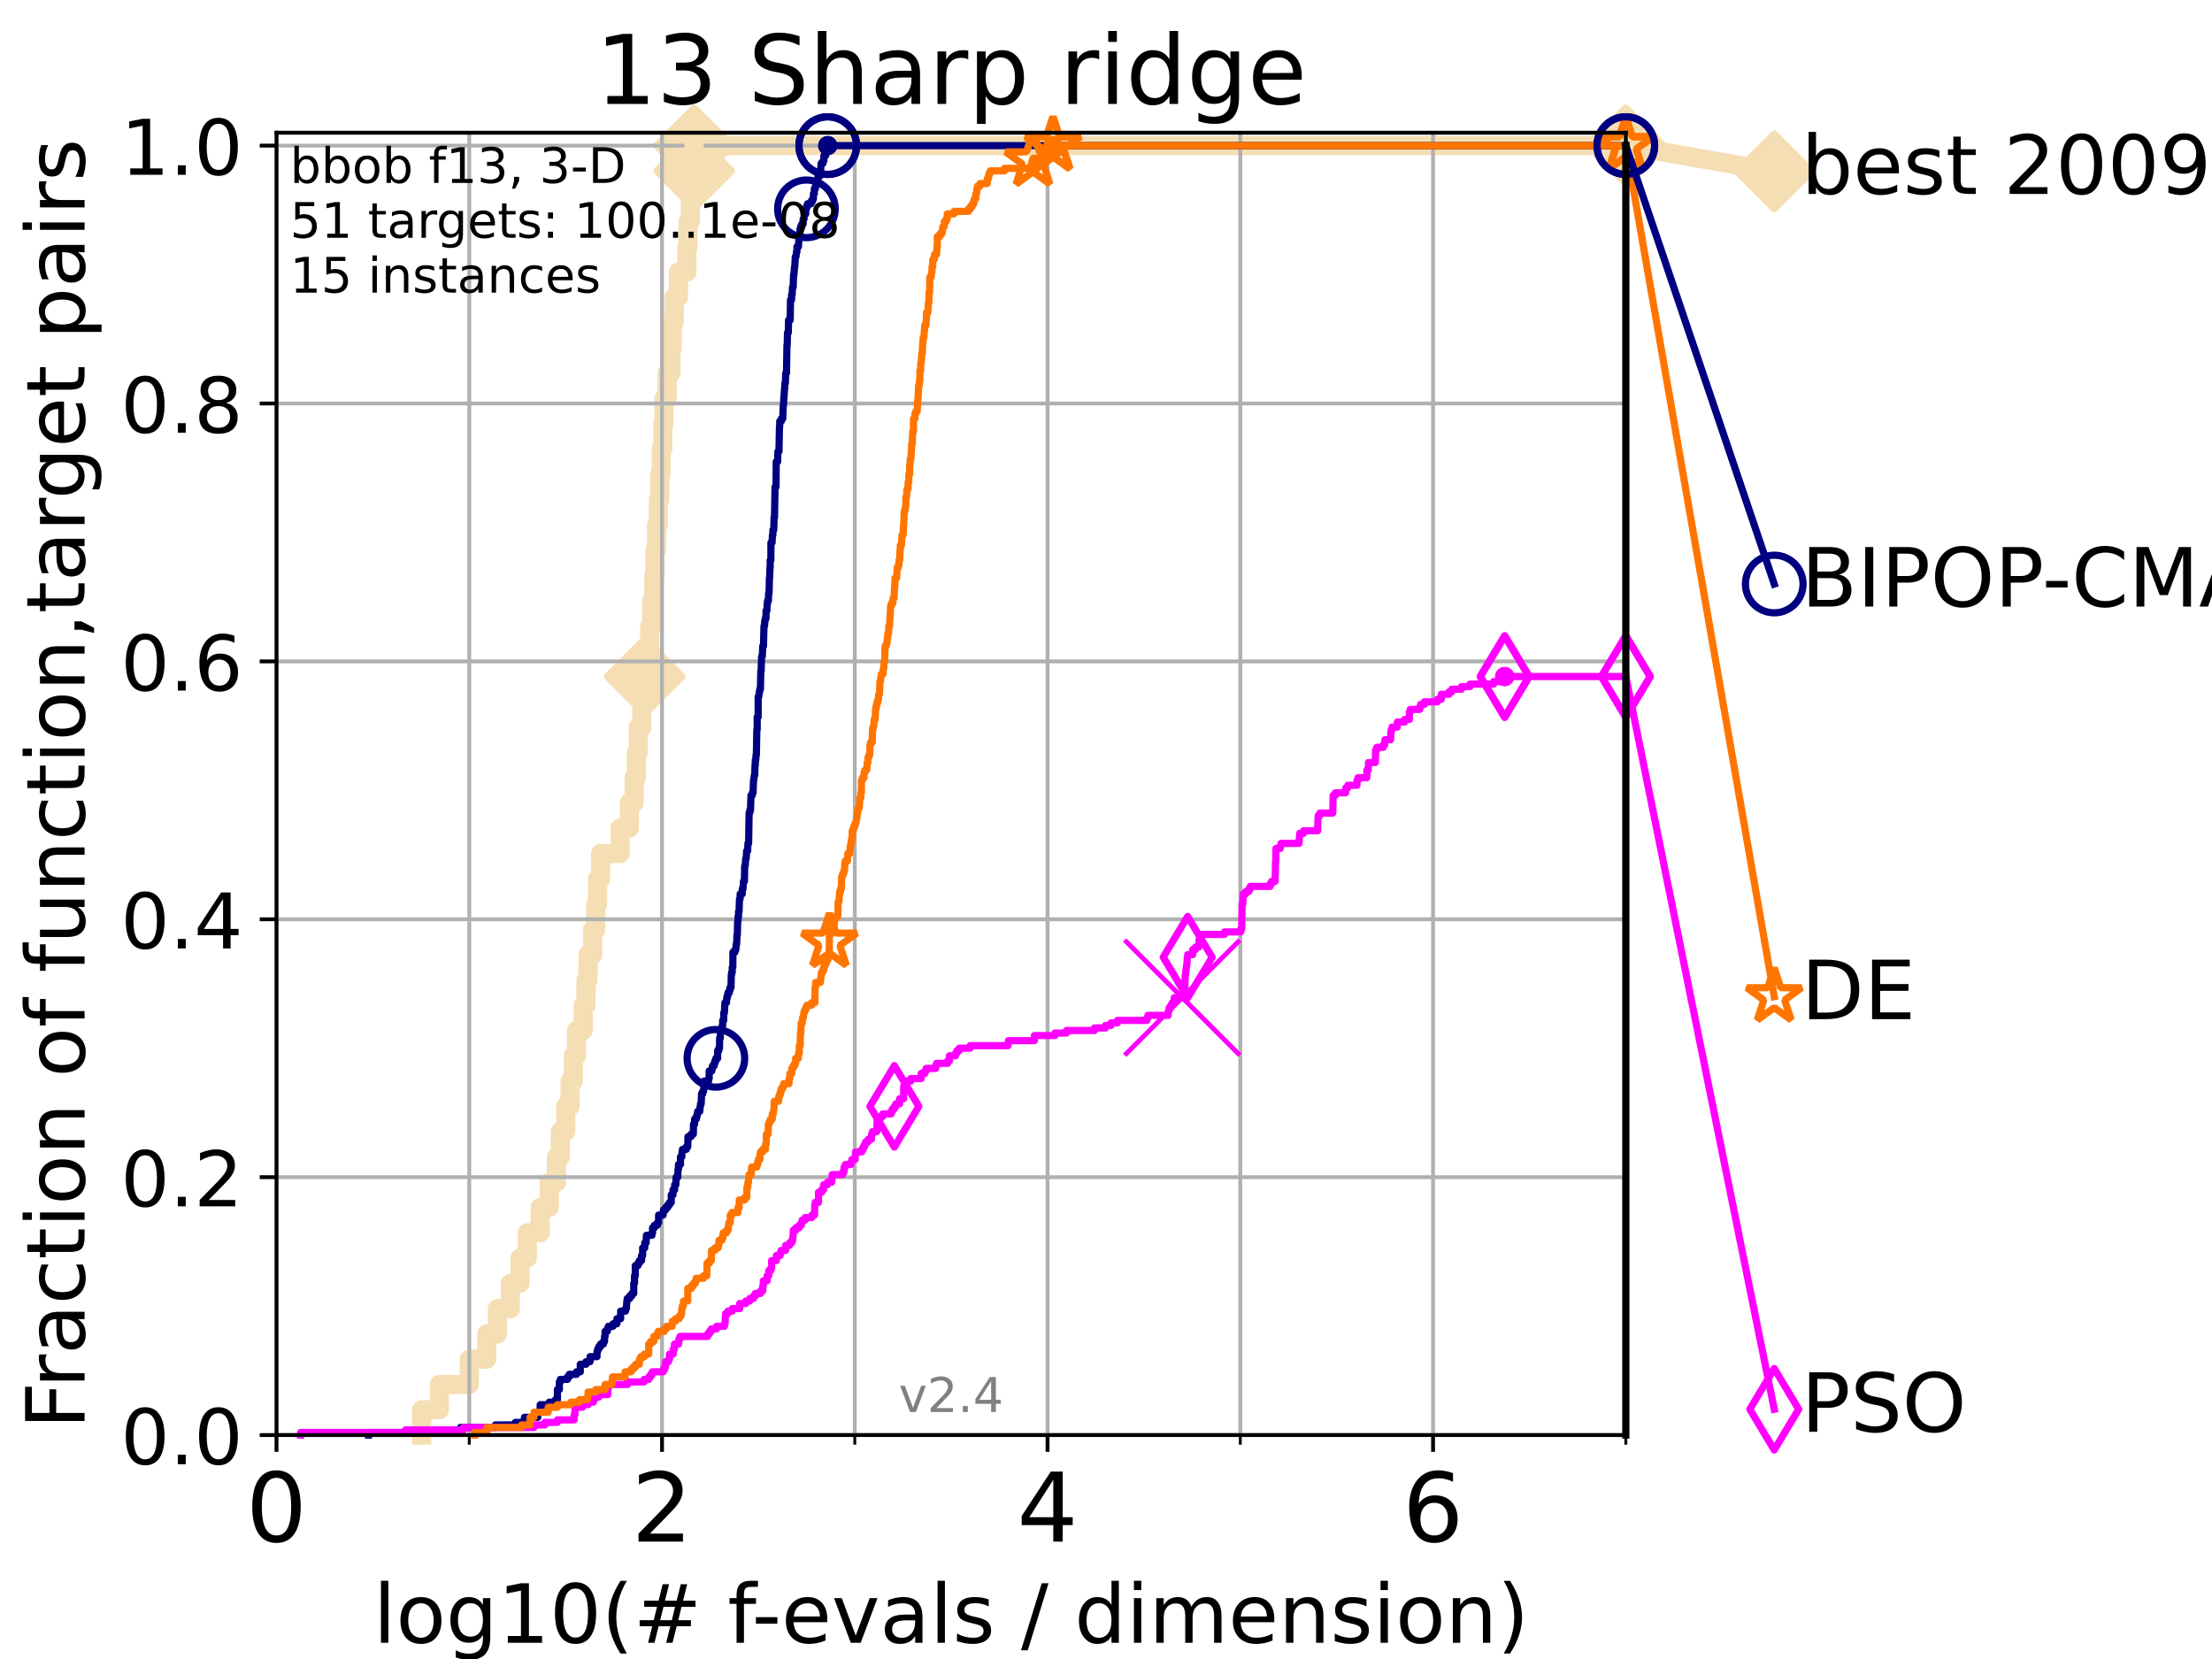 <?xml version="1.0" encoding="utf-8" standalone="no"?>
<!DOCTYPE svg PUBLIC "-//W3C//DTD SVG 1.1//EN"
  "http://www.w3.org/Graphics/SVG/1.1/DTD/svg11.dtd">
<!-- Created with matplotlib (https://matplotlib.org/) -->
<svg height="345.6pt" version="1.1" viewBox="0 0 460.8 345.6" width="460.8pt" xmlns="http://www.w3.org/2000/svg" xmlns:xlink="http://www.w3.org/1999/xlink">
 <defs>
  <style type="text/css">*{stroke-linecap:butt;stroke-linejoin:round;}</style>
 </defs>
 <g id="figure_1">
  <g id="patch_1">
   <path d="M 0 345.6 
L 460.8 345.6 
L 460.8 0 
L 0 0 
z
" style="fill:#ffffff;"/>
  </g>
  <g id="axes_1">
   <g id="patch_2">
    <path d="M 57.6 298.944 
L 338.688 298.944 
L 338.688 27.648 
L 57.6 27.648 
z
" style="fill:#ffffff;"/>
   </g>
   <g id="line2d_1">
    <path d="M 87.85 298.944 
L 87.85 293.677 
L 91.535 293.677 
L 91.535 288.41 
L 97.755 288.41 
L 97.755 283.143 
L 101.413 283.143 
L 101.413 277.877 
L 103.623 277.877 
L 103.623 272.61 
L 106.312 272.61 
L 106.312 267.343 
L 108.326 267.343 
L 108.326 262.076 
L 109.843 262.076 
L 109.843 256.809 
L 112.532 256.809 
L 112.532 251.542 
L 114.419 251.542 
L 114.419 246.275 
L 115.918 246.275 
L 115.918 241.009 
L 116.72 241.009 
L 116.72 235.742 
L 117.857 235.742 
L 117.857 230.475 
L 118.752 230.475 
L 118.752 225.208 
L 119.436 225.208 
L 119.436 219.941 
L 120.094 219.941 
L 120.094 214.674 
L 121.49 214.674 
L 121.49 209.407 
L 122.076 209.407 
L 122.076 204.141 
L 122.503 204.141 
L 122.503 198.874 
L 123.461 198.874 
L 123.461 193.607 
L 124.114 193.607 
L 124.114 188.34 
L 124.495 188.34 
L 124.495 183.073 
L 125.111 183.073 
L 125.111 177.806 
L 129.195 177.806 
L 129.195 172.539 
L 131.099 172.539 
L 131.099 167.272 
L 132.101 167.272 
L 132.101 162.006 
L 132.581 162.006 
L 132.581 156.739 
L 132.971 156.739 
L 132.971 151.472 
L 133.726 151.472 
L 133.726 146.205 
L 134.308 146.205 
L 134.308 140.938 
L 135.077 140.938 
L 135.077 135.671 
L 135.348 135.671 
L 135.348 130.404 
L 135.747 130.404 
L 135.747 125.138 
L 136.202 125.138 
L 136.202 119.871 
L 136.457 119.871 
L 136.457 114.604 
L 136.77 114.604 
L 136.77 109.337 
L 137.138 109.337 
L 137.138 104.07 
L 137.439 104.07 
L 137.439 98.803 
L 137.736 98.803 
L 137.736 93.536 
L 138.084 93.536 
L 138.084 88.27 
L 138.313 88.27 
L 138.313 83.003 
L 138.982 83.003 
L 138.982 77.736 
L 139.783 77.736 
L 139.783 72.469 
L 140.042 72.469 
L 140.042 67.202 
L 140.449 67.202 
L 140.449 61.935 
L 141.331 61.935 
L 141.331 56.668 
L 143.101 56.668 
L 143.101 51.402 
L 143.316 51.402 
L 143.316 46.135 
L 143.82 46.135 
L 143.82 40.868 
L 144.31 40.868 
L 144.31 35.601 
L 144.59 35.601 
L 144.59 30.334 
L 338.688 30.334 
" style="fill:none;stroke:#f5deb3;stroke-linecap:square;stroke-width:4;"/>
   </g>
   <g id="line2d_2">
    <defs>
     <path d="M -0 7.778 
L 7.778 0 
L 0 -7.778 
L -7.778 -0 
z
" id="m6ba7c0f8b6" style="stroke:#f5deb3;stroke-linejoin:miter;stroke-width:1.5;"/>
    </defs>
    <g>
     <use style="fill:#f5deb3;stroke:#f5deb3;stroke-linejoin:miter;stroke-width:1.5;" x="134.308" xlink:href="#m6ba7c0f8b6" y="140.938"/>
     <use style="fill:#f5deb3;stroke:#f5deb3;stroke-linejoin:miter;stroke-width:1.5;" x="144.59" xlink:href="#m6ba7c0f8b6" y="35.601"/>
     <use style="fill:#f5deb3;stroke:#f5deb3;stroke-linejoin:miter;stroke-width:1.5;" x="144.59" xlink:href="#m6ba7c0f8b6" y="30.334"/>
     <use style="fill:#f5deb3;stroke:#f5deb3;stroke-linejoin:miter;stroke-width:1.5;" x="144.59" xlink:href="#m6ba7c0f8b6" y="30.334"/>
     <use style="fill:#f5deb3;stroke:#f5deb3;stroke-linejoin:miter;stroke-width:1.5;" x="338.688" xlink:href="#m6ba7c0f8b6" y="30.334"/>
    </g>
   </g>
   <g id="line2d_3">
    <path style="fill:none;stroke:#f5deb3;stroke-linecap:square;stroke-width:4;"/>
    <g/>
   </g>
   <g id="line2d_4">
    <path d="M 338.688 30.334 
L 369.608 35.706 
" style="fill:none;stroke:#f5deb3;stroke-linecap:square;stroke-width:4;"/>
    <g>
     <use style="fill:#f5deb3;stroke:#f5deb3;stroke-linejoin:miter;stroke-width:1.5;" x="338.688" xlink:href="#m6ba7c0f8b6" y="30.334"/>
     <use style="fill:#f5deb3;stroke:#f5deb3;stroke-linejoin:miter;stroke-width:1.5;" x="369.608" xlink:href="#m6ba7c0f8b6" y="35.706"/>
    </g>
   </g>
   <g id="matplotlib.axis_1">
    <g id="xtick_1">
     <g id="line2d_5">
      <path clip-path="url(#pa1841b71d2)" d="M 57.6 298.944 
L 57.6 27.648 
" style="fill:none;stroke:#b0b0b0;stroke-linecap:square;stroke-width:0.8;"/>
     </g>
     <g id="line2d_6">
      <defs>
       <path d="M 0 0 
L 0 3.5 
" id="m41bdac4afb" style="stroke:#000000;stroke-width:0.8;"/>
      </defs>
      <g>
       <use style="stroke:#000000;stroke-width:0.8;" x="57.6" xlink:href="#m41bdac4afb" y="298.944"/>
      </g>
     </g>
     <g id="text_1">
      <!-- 0 -->
      <g transform="translate(51.237 321.141)scale(0.2 -0.2)">
       <defs>
        <path d="M 31.781 66.406 
Q 24.172 66.406 20.328 58.906 
Q 16.5 51.422 16.5 36.375 
Q 16.5 21.391 20.328 13.891 
Q 24.172 6.391 31.781 6.391 
Q 39.453 6.391 43.281 13.891 
Q 47.125 21.391 47.125 36.375 
Q 47.125 51.422 43.281 58.906 
Q 39.453 66.406 31.781 66.406 
z
M 31.781 74.219 
Q 44.047 74.219 50.516 64.516 
Q 56.984 54.828 56.984 36.375 
Q 56.984 17.969 50.516 8.266 
Q 44.047 -1.422 31.781 -1.422 
Q 19.531 -1.422 13.062 8.266 
Q 6.594 17.969 6.594 36.375 
Q 6.594 54.828 13.062 64.516 
Q 19.531 74.219 31.781 74.219 
z
" id="DejaVuSans-48"/>
       </defs>
       <use xlink:href="#DejaVuSans-48"/>
      </g>
     </g>
    </g>
    <g id="xtick_2">
     <g id="line2d_7">
      <path clip-path="url(#pa1841b71d2)" d="M 137.911 298.944 
L 137.911 27.648 
" style="fill:none;stroke:#b0b0b0;stroke-linecap:square;stroke-width:0.8;"/>
     </g>
     <g id="line2d_8">
      <g>
       <use style="stroke:#000000;stroke-width:0.8;" x="137.911" xlink:href="#m41bdac4afb" y="298.944"/>
      </g>
     </g>
     <g id="text_2">
      <!-- 2 -->
      <g transform="translate(131.548 321.141)scale(0.2 -0.2)">
       <defs>
        <path d="M 19.188 8.297 
L 53.609 8.297 
L 53.609 0 
L 7.328 0 
L 7.328 8.297 
Q 12.938 14.109 22.625 23.891 
Q 32.328 33.688 34.812 36.531 
Q 39.547 41.844 41.422 45.531 
Q 43.312 49.219 43.312 52.781 
Q 43.312 58.594 39.234 62.25 
Q 35.156 65.922 28.609 65.922 
Q 23.969 65.922 18.812 64.312 
Q 13.672 62.703 7.812 59.422 
L 7.812 69.391 
Q 13.766 71.781 18.938 73 
Q 24.125 74.219 28.422 74.219 
Q 39.75 74.219 46.484 68.547 
Q 53.219 62.891 53.219 53.422 
Q 53.219 48.922 51.531 44.891 
Q 49.859 40.875 45.406 35.406 
Q 44.188 33.984 37.641 27.219 
Q 31.109 20.453 19.188 8.297 
z
" id="DejaVuSans-50"/>
       </defs>
       <use xlink:href="#DejaVuSans-50"/>
      </g>
     </g>
    </g>
    <g id="xtick_3">
     <g id="line2d_9">
      <path clip-path="url(#pa1841b71d2)" d="M 218.222 298.944 
L 218.222 27.648 
" style="fill:none;stroke:#b0b0b0;stroke-linecap:square;stroke-width:0.8;"/>
     </g>
     <g id="line2d_10">
      <g>
       <use style="stroke:#000000;stroke-width:0.8;" x="218.222" xlink:href="#m41bdac4afb" y="298.944"/>
      </g>
     </g>
     <g id="text_3">
      <!-- 4 -->
      <g transform="translate(211.859 321.141)scale(0.2 -0.2)">
       <defs>
        <path d="M 37.797 64.312 
L 12.891 25.391 
L 37.797 25.391 
z
M 35.203 72.906 
L 47.609 72.906 
L 47.609 25.391 
L 58.016 25.391 
L 58.016 17.188 
L 47.609 17.188 
L 47.609 0 
L 37.797 0 
L 37.797 17.188 
L 4.891 17.188 
L 4.891 26.703 
z
" id="DejaVuSans-52"/>
       </defs>
       <use xlink:href="#DejaVuSans-52"/>
      </g>
     </g>
    </g>
    <g id="xtick_4">
     <g id="line2d_11">
      <path clip-path="url(#pa1841b71d2)" d="M 298.533 298.944 
L 298.533 27.648 
" style="fill:none;stroke:#b0b0b0;stroke-linecap:square;stroke-width:0.8;"/>
     </g>
     <g id="line2d_12">
      <g>
       <use style="stroke:#000000;stroke-width:0.8;" x="298.533" xlink:href="#m41bdac4afb" y="298.944"/>
      </g>
     </g>
     <g id="text_4">
      <!-- 6 -->
      <g transform="translate(292.17 321.141)scale(0.2 -0.2)">
       <defs>
        <path d="M 33.016 40.375 
Q 26.375 40.375 22.484 35.828 
Q 18.609 31.297 18.609 23.391 
Q 18.609 15.531 22.484 10.953 
Q 26.375 6.391 33.016 6.391 
Q 39.656 6.391 43.531 10.953 
Q 47.406 15.531 47.406 23.391 
Q 47.406 31.297 43.531 35.828 
Q 39.656 40.375 33.016 40.375 
z
M 52.594 71.297 
L 52.594 62.312 
Q 48.875 64.062 45.094 64.984 
Q 41.312 65.922 37.594 65.922 
Q 27.828 65.922 22.672 59.328 
Q 17.531 52.734 16.797 39.406 
Q 19.672 43.656 24.016 45.922 
Q 28.375 48.188 33.594 48.188 
Q 44.578 48.188 50.953 41.516 
Q 57.328 34.859 57.328 23.391 
Q 57.328 12.156 50.688 5.359 
Q 44.047 -1.422 33.016 -1.422 
Q 20.359 -1.422 13.672 8.266 
Q 6.984 17.969 6.984 36.375 
Q 6.984 53.656 15.188 63.938 
Q 23.391 74.219 37.203 74.219 
Q 40.922 74.219 44.703 73.484 
Q 48.484 72.75 52.594 71.297 
z
" id="DejaVuSans-54"/>
       </defs>
       <use xlink:href="#DejaVuSans-54"/>
      </g>
     </g>
    </g>
    <g id="xtick_5">
     <g id="line2d_13">
      <path clip-path="url(#pa1841b71d2)" d="M 97.755 298.944 
L 97.755 27.648 
" style="fill:none;stroke:#b0b0b0;stroke-linecap:square;stroke-width:0.8;"/>
     </g>
     <g id="line2d_14">
      <defs>
       <path d="M 0 0 
L 0 2 
" id="maa9596f081" style="stroke:#000000;stroke-width:0.6;"/>
      </defs>
      <g>
       <use style="stroke:#000000;stroke-width:0.6;" x="97.755" xlink:href="#maa9596f081" y="298.944"/>
      </g>
     </g>
    </g>
    <g id="xtick_6">
     <g id="line2d_15">
      <path clip-path="url(#pa1841b71d2)" d="M 178.066 298.944 
L 178.066 27.648 
" style="fill:none;stroke:#b0b0b0;stroke-linecap:square;stroke-width:0.8;"/>
     </g>
     <g id="line2d_16">
      <g>
       <use style="stroke:#000000;stroke-width:0.6;" x="178.066" xlink:href="#maa9596f081" y="298.944"/>
      </g>
     </g>
    </g>
    <g id="xtick_7">
     <g id="line2d_17">
      <path clip-path="url(#pa1841b71d2)" d="M 258.377 298.944 
L 258.377 27.648 
" style="fill:none;stroke:#b0b0b0;stroke-linecap:square;stroke-width:0.8;"/>
     </g>
     <g id="line2d_18">
      <g>
       <use style="stroke:#000000;stroke-width:0.6;" x="258.377" xlink:href="#maa9596f081" y="298.944"/>
      </g>
     </g>
    </g>
    <g id="xtick_8">
     <g id="line2d_19">
      <path clip-path="url(#pa1841b71d2)" d="M 338.688 298.944 
L 338.688 27.648 
" style="fill:none;stroke:#b0b0b0;stroke-linecap:square;stroke-width:0.8;"/>
     </g>
     <g id="line2d_20">
      <g>
       <use style="stroke:#000000;stroke-width:0.6;" x="338.688" xlink:href="#maa9596f081" y="298.944"/>
      </g>
     </g>
    </g>
    <g id="text_5">
     <!-- log10(# f-evals / dimension) -->
     <g transform="translate(77.764 342.218)scale(0.17 -0.17)">
      <defs>
       <path d="M 9.422 75.984 
L 18.406 75.984 
L 18.406 0 
L 9.422 0 
z
" id="DejaVuSans-108"/>
       <path d="M 30.609 48.391 
Q 23.391 48.391 19.188 42.75 
Q 14.984 37.109 14.984 27.297 
Q 14.984 17.484 19.156 11.844 
Q 23.344 6.203 30.609 6.203 
Q 37.797 6.203 41.984 11.859 
Q 46.188 17.531 46.188 27.297 
Q 46.188 37.016 41.984 42.703 
Q 37.797 48.391 30.609 48.391 
z
M 30.609 56 
Q 42.328 56 49.016 48.375 
Q 55.719 40.766 55.719 27.297 
Q 55.719 13.875 49.016 6.219 
Q 42.328 -1.422 30.609 -1.422 
Q 18.844 -1.422 12.172 6.219 
Q 5.516 13.875 5.516 27.297 
Q 5.516 40.766 12.172 48.375 
Q 18.844 56 30.609 56 
z
" id="DejaVuSans-111"/>
       <path d="M 45.406 27.984 
Q 45.406 37.75 41.375 43.109 
Q 37.359 48.484 30.078 48.484 
Q 22.859 48.484 18.828 43.109 
Q 14.797 37.75 14.797 27.984 
Q 14.797 18.266 18.828 12.891 
Q 22.859 7.516 30.078 7.516 
Q 37.359 7.516 41.375 12.891 
Q 45.406 18.266 45.406 27.984 
z
M 54.391 6.781 
Q 54.391 -7.172 48.188 -13.984 
Q 42 -20.797 29.203 -20.797 
Q 24.469 -20.797 20.266 -20.094 
Q 16.062 -19.391 12.109 -17.922 
L 12.109 -9.188 
Q 16.062 -11.328 19.922 -12.344 
Q 23.781 -13.375 27.781 -13.375 
Q 36.625 -13.375 41.016 -8.766 
Q 45.406 -4.156 45.406 5.172 
L 45.406 9.625 
Q 42.625 4.781 38.281 2.391 
Q 33.938 0 27.875 0 
Q 17.828 0 11.672 7.656 
Q 5.516 15.328 5.516 27.984 
Q 5.516 40.672 11.672 48.328 
Q 17.828 56 27.875 56 
Q 33.938 56 38.281 53.609 
Q 42.625 51.219 45.406 46.391 
L 45.406 54.688 
L 54.391 54.688 
z
" id="DejaVuSans-103"/>
       <path d="M 12.406 8.297 
L 28.516 8.297 
L 28.516 63.922 
L 10.984 60.406 
L 10.984 69.391 
L 28.422 72.906 
L 38.281 72.906 
L 38.281 8.297 
L 54.391 8.297 
L 54.391 0 
L 12.406 0 
z
" id="DejaVuSans-49"/>
       <path d="M 31 75.875 
Q 24.469 64.656 21.281 53.656 
Q 18.109 42.672 18.109 31.391 
Q 18.109 20.125 21.312 9.062 
Q 24.516 -2 31 -13.188 
L 23.188 -13.188 
Q 15.875 -1.703 12.234 9.375 
Q 8.594 20.453 8.594 31.391 
Q 8.594 42.281 12.203 53.312 
Q 15.828 64.359 23.188 75.875 
z
" id="DejaVuSans-40"/>
       <path d="M 51.125 44 
L 36.922 44 
L 32.812 27.688 
L 47.125 27.688 
z
M 43.797 71.781 
L 38.719 51.516 
L 52.984 51.516 
L 58.109 71.781 
L 65.922 71.781 
L 60.891 51.516 
L 76.125 51.516 
L 76.125 44 
L 58.984 44 
L 54.984 27.688 
L 70.516 27.688 
L 70.516 20.219 
L 53.078 20.219 
L 48 0 
L 40.188 0 
L 45.219 20.219 
L 30.906 20.219 
L 25.875 0 
L 18.016 0 
L 23.094 20.219 
L 7.719 20.219 
L 7.719 27.688 
L 24.906 27.688 
L 29 44 
L 13.281 44 
L 13.281 51.516 
L 30.906 51.516 
L 35.891 71.781 
z
" id="DejaVuSans-35"/>
       <path id="DejaVuSans-32"/>
       <path d="M 37.109 75.984 
L 37.109 68.5 
L 28.516 68.5 
Q 23.688 68.5 21.797 66.547 
Q 19.922 64.594 19.922 59.516 
L 19.922 54.688 
L 34.719 54.688 
L 34.719 47.703 
L 19.922 47.703 
L 19.922 0 
L 10.891 0 
L 10.891 47.703 
L 2.297 47.703 
L 2.297 54.688 
L 10.891 54.688 
L 10.891 58.5 
Q 10.891 67.625 15.141 71.797 
Q 19.391 75.984 28.609 75.984 
z
" id="DejaVuSans-102"/>
       <path d="M 4.891 31.391 
L 31.203 31.391 
L 31.203 23.391 
L 4.891 23.391 
z
" id="DejaVuSans-45"/>
       <path d="M 56.203 29.594 
L 56.203 25.203 
L 14.891 25.203 
Q 15.484 15.922 20.484 11.062 
Q 25.484 6.203 34.422 6.203 
Q 39.594 6.203 44.453 7.469 
Q 49.312 8.734 54.109 11.281 
L 54.109 2.781 
Q 49.266 0.734 44.188 -0.344 
Q 39.109 -1.422 33.891 -1.422 
Q 20.797 -1.422 13.156 6.188 
Q 5.516 13.812 5.516 26.812 
Q 5.516 40.234 12.766 48.109 
Q 20.016 56 32.328 56 
Q 43.359 56 49.781 48.891 
Q 56.203 41.797 56.203 29.594 
z
M 47.219 32.234 
Q 47.125 39.594 43.094 43.984 
Q 39.062 48.391 32.422 48.391 
Q 24.906 48.391 20.391 44.141 
Q 15.875 39.891 15.188 32.172 
z
" id="DejaVuSans-101"/>
       <path d="M 2.984 54.688 
L 12.5 54.688 
L 29.594 8.797 
L 46.688 54.688 
L 56.203 54.688 
L 35.688 0 
L 23.484 0 
z
" id="DejaVuSans-118"/>
       <path d="M 34.281 27.484 
Q 23.391 27.484 19.188 25 
Q 14.984 22.516 14.984 16.5 
Q 14.984 11.719 18.141 8.906 
Q 21.297 6.109 26.703 6.109 
Q 34.188 6.109 38.703 11.406 
Q 43.219 16.703 43.219 25.484 
L 43.219 27.484 
z
M 52.203 31.203 
L 52.203 0 
L 43.219 0 
L 43.219 8.297 
Q 40.141 3.328 35.547 0.953 
Q 30.953 -1.422 24.312 -1.422 
Q 15.922 -1.422 10.953 3.297 
Q 6 8.016 6 15.922 
Q 6 25.141 12.172 29.828 
Q 18.359 34.516 30.609 34.516 
L 43.219 34.516 
L 43.219 35.406 
Q 43.219 41.609 39.141 45 
Q 35.062 48.391 27.688 48.391 
Q 23 48.391 18.547 47.266 
Q 14.109 46.141 10.016 43.891 
L 10.016 52.203 
Q 14.938 54.109 19.578 55.047 
Q 24.219 56 28.609 56 
Q 40.484 56 46.344 49.844 
Q 52.203 43.703 52.203 31.203 
z
" id="DejaVuSans-97"/>
       <path d="M 44.281 53.078 
L 44.281 44.578 
Q 40.484 46.531 36.375 47.5 
Q 32.281 48.484 27.875 48.484 
Q 21.188 48.484 17.844 46.438 
Q 14.5 44.391 14.5 40.281 
Q 14.5 37.156 16.891 35.375 
Q 19.281 33.594 26.516 31.984 
L 29.594 31.297 
Q 39.156 29.25 43.188 25.516 
Q 47.219 21.781 47.219 15.094 
Q 47.219 7.469 41.188 3.016 
Q 35.156 -1.422 24.609 -1.422 
Q 20.219 -1.422 15.453 -0.562 
Q 10.688 0.297 5.422 2 
L 5.422 11.281 
Q 10.406 8.688 15.234 7.391 
Q 20.062 6.109 24.812 6.109 
Q 31.156 6.109 34.562 8.281 
Q 37.984 10.453 37.984 14.406 
Q 37.984 18.062 35.516 20.016 
Q 33.062 21.969 24.703 23.781 
L 21.578 24.516 
Q 13.234 26.266 9.516 29.906 
Q 5.812 33.547 5.812 39.891 
Q 5.812 47.609 11.281 51.797 
Q 16.75 56 26.812 56 
Q 31.781 56 36.172 55.266 
Q 40.578 54.547 44.281 53.078 
z
" id="DejaVuSans-115"/>
       <path d="M 25.391 72.906 
L 33.688 72.906 
L 8.297 -9.281 
L 0 -9.281 
z
" id="DejaVuSans-47"/>
       <path d="M 45.406 46.391 
L 45.406 75.984 
L 54.391 75.984 
L 54.391 0 
L 45.406 0 
L 45.406 8.203 
Q 42.578 3.328 38.25 0.953 
Q 33.938 -1.422 27.875 -1.422 
Q 17.969 -1.422 11.734 6.484 
Q 5.516 14.406 5.516 27.297 
Q 5.516 40.188 11.734 48.094 
Q 17.969 56 27.875 56 
Q 33.938 56 38.25 53.625 
Q 42.578 51.266 45.406 46.391 
z
M 14.797 27.297 
Q 14.797 17.391 18.875 11.75 
Q 22.953 6.109 30.078 6.109 
Q 37.203 6.109 41.297 11.75 
Q 45.406 17.391 45.406 27.297 
Q 45.406 37.203 41.297 42.844 
Q 37.203 48.484 30.078 48.484 
Q 22.953 48.484 18.875 42.844 
Q 14.797 37.203 14.797 27.297 
z
" id="DejaVuSans-100"/>
       <path d="M 9.422 54.688 
L 18.406 54.688 
L 18.406 0 
L 9.422 0 
z
M 9.422 75.984 
L 18.406 75.984 
L 18.406 64.594 
L 9.422 64.594 
z
" id="DejaVuSans-105"/>
       <path d="M 52 44.188 
Q 55.375 50.25 60.062 53.125 
Q 64.75 56 71.094 56 
Q 79.641 56 84.281 50.016 
Q 88.922 44.047 88.922 33.016 
L 88.922 0 
L 79.891 0 
L 79.891 32.719 
Q 79.891 40.578 77.094 44.375 
Q 74.312 48.188 68.609 48.188 
Q 61.625 48.188 57.562 43.547 
Q 53.516 38.922 53.516 30.906 
L 53.516 0 
L 44.484 0 
L 44.484 32.719 
Q 44.484 40.625 41.703 44.406 
Q 38.922 48.188 33.109 48.188 
Q 26.219 48.188 22.156 43.531 
Q 18.109 38.875 18.109 30.906 
L 18.109 0 
L 9.078 0 
L 9.078 54.688 
L 18.109 54.688 
L 18.109 46.188 
Q 21.188 51.219 25.484 53.609 
Q 29.781 56 35.688 56 
Q 41.656 56 45.828 52.969 
Q 50 49.953 52 44.188 
z
" id="DejaVuSans-109"/>
       <path d="M 54.891 33.016 
L 54.891 0 
L 45.906 0 
L 45.906 32.719 
Q 45.906 40.484 42.875 44.328 
Q 39.844 48.188 33.797 48.188 
Q 26.516 48.188 22.312 43.547 
Q 18.109 38.922 18.109 30.906 
L 18.109 0 
L 9.078 0 
L 9.078 54.688 
L 18.109 54.688 
L 18.109 46.188 
Q 21.344 51.125 25.703 53.562 
Q 30.078 56 35.797 56 
Q 45.219 56 50.047 50.172 
Q 54.891 44.344 54.891 33.016 
z
" id="DejaVuSans-110"/>
       <path d="M 8.016 75.875 
L 15.828 75.875 
Q 23.141 64.359 26.781 53.312 
Q 30.422 42.281 30.422 31.391 
Q 30.422 20.453 26.781 9.375 
Q 23.141 -1.703 15.828 -13.188 
L 8.016 -13.188 
Q 14.5 -2 17.703 9.062 
Q 20.906 20.125 20.906 31.391 
Q 20.906 42.672 17.703 53.656 
Q 14.5 64.656 8.016 75.875 
z
" id="DejaVuSans-41"/>
      </defs>
      <use xlink:href="#DejaVuSans-108"/>
      <use x="27.783" xlink:href="#DejaVuSans-111"/>
      <use x="88.965" xlink:href="#DejaVuSans-103"/>
      <use x="152.441" xlink:href="#DejaVuSans-49"/>
      <use x="216.064" xlink:href="#DejaVuSans-48"/>
      <use x="279.688" xlink:href="#DejaVuSans-40"/>
      <use x="318.701" xlink:href="#DejaVuSans-35"/>
      <use x="402.49" xlink:href="#DejaVuSans-32"/>
      <use x="434.277" xlink:href="#DejaVuSans-102"/>
      <use x="463.982" xlink:href="#DejaVuSans-45"/>
      <use x="500.066" xlink:href="#DejaVuSans-101"/>
      <use x="561.59" xlink:href="#DejaVuSans-118"/>
      <use x="620.77" xlink:href="#DejaVuSans-97"/>
      <use x="682.049" xlink:href="#DejaVuSans-108"/>
      <use x="709.832" xlink:href="#DejaVuSans-115"/>
      <use x="761.932" xlink:href="#DejaVuSans-32"/>
      <use x="793.719" xlink:href="#DejaVuSans-47"/>
      <use x="827.41" xlink:href="#DejaVuSans-32"/>
      <use x="859.197" xlink:href="#DejaVuSans-100"/>
      <use x="922.674" xlink:href="#DejaVuSans-105"/>
      <use x="950.457" xlink:href="#DejaVuSans-109"/>
      <use x="1047.869" xlink:href="#DejaVuSans-101"/>
      <use x="1109.393" xlink:href="#DejaVuSans-110"/>
      <use x="1172.771" xlink:href="#DejaVuSans-115"/>
      <use x="1224.871" xlink:href="#DejaVuSans-105"/>
      <use x="1252.654" xlink:href="#DejaVuSans-111"/>
      <use x="1313.836" xlink:href="#DejaVuSans-110"/>
      <use x="1377.215" xlink:href="#DejaVuSans-41"/>
     </g>
    </g>
   </g>
   <g id="matplotlib.axis_2">
    <g id="ytick_1">
     <g id="line2d_21">
      <path clip-path="url(#pa1841b71d2)" d="M 57.6 298.944 
L 338.688 298.944 
" style="fill:none;stroke:#b0b0b0;stroke-linecap:square;stroke-width:0.8;"/>
     </g>
     <g id="line2d_22">
      <defs>
       <path d="M 0 0 
L -3.5 0 
" id="maedec6bef2" style="stroke:#000000;stroke-width:0.8;"/>
      </defs>
      <g>
       <use style="stroke:#000000;stroke-width:0.8;" x="57.6" xlink:href="#maedec6bef2" y="298.944"/>
      </g>
     </g>
     <g id="text_6">
      <!-- 0.0 -->
      <g transform="translate(25.155 305.023)scale(0.16 -0.16)">
       <defs>
        <path d="M 10.688 12.406 
L 21 12.406 
L 21 0 
L 10.688 0 
z
" id="DejaVuSans-46"/>
       </defs>
       <use xlink:href="#DejaVuSans-48"/>
       <use x="63.623" xlink:href="#DejaVuSans-46"/>
       <use x="95.41" xlink:href="#DejaVuSans-48"/>
      </g>
     </g>
    </g>
    <g id="ytick_2">
     <g id="line2d_23">
      <path clip-path="url(#pa1841b71d2)" d="M 57.6 245.222 
L 338.688 245.222 
" style="fill:none;stroke:#b0b0b0;stroke-linecap:square;stroke-width:0.8;"/>
     </g>
     <g id="line2d_24">
      <g>
       <use style="stroke:#000000;stroke-width:0.8;" x="57.6" xlink:href="#maedec6bef2" y="245.222"/>
      </g>
     </g>
     <g id="text_7">
      <!-- 0.2 -->
      <g transform="translate(25.155 251.301)scale(0.16 -0.16)">
       <use xlink:href="#DejaVuSans-48"/>
       <use x="63.623" xlink:href="#DejaVuSans-46"/>
       <use x="95.41" xlink:href="#DejaVuSans-50"/>
      </g>
     </g>
    </g>
    <g id="ytick_3">
     <g id="line2d_25">
      <path clip-path="url(#pa1841b71d2)" d="M 57.6 191.5 
L 338.688 191.5 
" style="fill:none;stroke:#b0b0b0;stroke-linecap:square;stroke-width:0.8;"/>
     </g>
     <g id="line2d_26">
      <g>
       <use style="stroke:#000000;stroke-width:0.8;" x="57.6" xlink:href="#maedec6bef2" y="191.5"/>
      </g>
     </g>
     <g id="text_8">
      <!-- 0.4 -->
      <g transform="translate(25.155 197.579)scale(0.16 -0.16)">
       <use xlink:href="#DejaVuSans-48"/>
       <use x="63.623" xlink:href="#DejaVuSans-46"/>
       <use x="95.41" xlink:href="#DejaVuSans-52"/>
      </g>
     </g>
    </g>
    <g id="ytick_4">
     <g id="line2d_27">
      <path clip-path="url(#pa1841b71d2)" d="M 57.6 137.778 
L 338.688 137.778 
" style="fill:none;stroke:#b0b0b0;stroke-linecap:square;stroke-width:0.8;"/>
     </g>
     <g id="line2d_28">
      <g>
       <use style="stroke:#000000;stroke-width:0.8;" x="57.6" xlink:href="#maedec6bef2" y="137.778"/>
      </g>
     </g>
     <g id="text_9">
      <!-- 0.6 -->
      <g transform="translate(25.155 143.857)scale(0.16 -0.16)">
       <use xlink:href="#DejaVuSans-48"/>
       <use x="63.623" xlink:href="#DejaVuSans-46"/>
       <use x="95.41" xlink:href="#DejaVuSans-54"/>
      </g>
     </g>
    </g>
    <g id="ytick_5">
     <g id="line2d_29">
      <path clip-path="url(#pa1841b71d2)" d="M 57.6 84.056 
L 338.688 84.056 
" style="fill:none;stroke:#b0b0b0;stroke-linecap:square;stroke-width:0.8;"/>
     </g>
     <g id="line2d_30">
      <g>
       <use style="stroke:#000000;stroke-width:0.8;" x="57.6" xlink:href="#maedec6bef2" y="84.056"/>
      </g>
     </g>
     <g id="text_10">
      <!-- 0.8 -->
      <g transform="translate(25.155 90.135)scale(0.16 -0.16)">
       <defs>
        <path d="M 31.781 34.625 
Q 24.75 34.625 20.719 30.859 
Q 16.703 27.094 16.703 20.516 
Q 16.703 13.922 20.719 10.156 
Q 24.75 6.391 31.781 6.391 
Q 38.812 6.391 42.859 10.172 
Q 46.922 13.969 46.922 20.516 
Q 46.922 27.094 42.891 30.859 
Q 38.875 34.625 31.781 34.625 
z
M 21.922 38.812 
Q 15.578 40.375 12.031 44.719 
Q 8.5 49.078 8.5 55.328 
Q 8.5 64.062 14.719 69.141 
Q 20.953 74.219 31.781 74.219 
Q 42.672 74.219 48.875 69.141 
Q 55.078 64.062 55.078 55.328 
Q 55.078 49.078 51.531 44.719 
Q 48 40.375 41.703 38.812 
Q 48.828 37.156 52.797 32.312 
Q 56.781 27.484 56.781 20.516 
Q 56.781 9.906 50.312 4.234 
Q 43.844 -1.422 31.781 -1.422 
Q 19.734 -1.422 13.25 4.234 
Q 6.781 9.906 6.781 20.516 
Q 6.781 27.484 10.781 32.312 
Q 14.797 37.156 21.922 38.812 
z
M 18.312 54.391 
Q 18.312 48.734 21.844 45.562 
Q 25.391 42.391 31.781 42.391 
Q 38.141 42.391 41.719 45.562 
Q 45.312 48.734 45.312 54.391 
Q 45.312 60.062 41.719 63.234 
Q 38.141 66.406 31.781 66.406 
Q 25.391 66.406 21.844 63.234 
Q 18.312 60.062 18.312 54.391 
z
" id="DejaVuSans-56"/>
       </defs>
       <use xlink:href="#DejaVuSans-48"/>
       <use x="63.623" xlink:href="#DejaVuSans-46"/>
       <use x="95.41" xlink:href="#DejaVuSans-56"/>
      </g>
     </g>
    </g>
    <g id="ytick_6">
     <g id="line2d_31">
      <path clip-path="url(#pa1841b71d2)" d="M 57.6 30.334 
L 338.688 30.334 
" style="fill:none;stroke:#b0b0b0;stroke-linecap:square;stroke-width:0.8;"/>
     </g>
     <g id="line2d_32">
      <g>
       <use style="stroke:#000000;stroke-width:0.8;" x="57.6" xlink:href="#maedec6bef2" y="30.334"/>
      </g>
     </g>
     <g id="text_11">
      <!-- 1.0 -->
      <g transform="translate(25.155 36.413)scale(0.16 -0.16)">
       <use xlink:href="#DejaVuSans-49"/>
       <use x="63.623" xlink:href="#DejaVuSans-46"/>
       <use x="95.41" xlink:href="#DejaVuSans-48"/>
      </g>
     </g>
    </g>
    <g id="text_12">
     <!-- Fraction of function,target pairs -->
     <g transform="translate(17.62 297.681)rotate(-90)scale(0.17 -0.17)">
      <defs>
       <path d="M 9.812 72.906 
L 51.703 72.906 
L 51.703 64.594 
L 19.672 64.594 
L 19.672 43.109 
L 48.578 43.109 
L 48.578 34.812 
L 19.672 34.812 
L 19.672 0 
L 9.812 0 
z
" id="DejaVuSans-70"/>
       <path d="M 41.109 46.297 
Q 39.594 47.172 37.812 47.578 
Q 36.031 48 33.891 48 
Q 26.266 48 22.188 43.047 
Q 18.109 38.094 18.109 28.812 
L 18.109 0 
L 9.078 0 
L 9.078 54.688 
L 18.109 54.688 
L 18.109 46.188 
Q 20.953 51.172 25.484 53.578 
Q 30.031 56 36.531 56 
Q 37.453 56 38.578 55.875 
Q 39.703 55.766 41.062 55.516 
z
" id="DejaVuSans-114"/>
       <path d="M 48.781 52.594 
L 48.781 44.188 
Q 44.969 46.297 41.141 47.344 
Q 37.312 48.391 33.406 48.391 
Q 24.656 48.391 19.812 42.844 
Q 14.984 37.312 14.984 27.297 
Q 14.984 17.281 19.812 11.734 
Q 24.656 6.203 33.406 6.203 
Q 37.312 6.203 41.141 7.25 
Q 44.969 8.297 48.781 10.406 
L 48.781 2.094 
Q 45.016 0.344 40.984 -0.531 
Q 36.969 -1.422 32.422 -1.422 
Q 20.062 -1.422 12.781 6.344 
Q 5.516 14.109 5.516 27.297 
Q 5.516 40.672 12.859 48.328 
Q 20.219 56 33.016 56 
Q 37.156 56 41.109 55.141 
Q 45.062 54.297 48.781 52.594 
z
" id="DejaVuSans-99"/>
       <path d="M 18.312 70.219 
L 18.312 54.688 
L 36.812 54.688 
L 36.812 47.703 
L 18.312 47.703 
L 18.312 18.016 
Q 18.312 11.328 20.141 9.422 
Q 21.969 7.516 27.594 7.516 
L 36.812 7.516 
L 36.812 0 
L 27.594 0 
Q 17.188 0 13.234 3.875 
Q 9.281 7.766 9.281 18.016 
L 9.281 47.703 
L 2.688 47.703 
L 2.688 54.688 
L 9.281 54.688 
L 9.281 70.219 
z
" id="DejaVuSans-116"/>
       <path d="M 8.5 21.578 
L 8.5 54.688 
L 17.484 54.688 
L 17.484 21.922 
Q 17.484 14.156 20.5 10.266 
Q 23.531 6.391 29.594 6.391 
Q 36.859 6.391 41.078 11.031 
Q 45.312 15.672 45.312 23.688 
L 45.312 54.688 
L 54.297 54.688 
L 54.297 0 
L 45.312 0 
L 45.312 8.406 
Q 42.047 3.422 37.719 1 
Q 33.406 -1.422 27.688 -1.422 
Q 18.266 -1.422 13.375 4.438 
Q 8.5 10.297 8.5 21.578 
z
M 31.109 56 
z
" id="DejaVuSans-117"/>
       <path d="M 11.719 12.406 
L 22.016 12.406 
L 22.016 4 
L 14.016 -11.625 
L 7.719 -11.625 
L 11.719 4 
z
" id="DejaVuSans-44"/>
       <path d="M 18.109 8.203 
L 18.109 -20.797 
L 9.078 -20.797 
L 9.078 54.688 
L 18.109 54.688 
L 18.109 46.391 
Q 20.953 51.266 25.266 53.625 
Q 29.594 56 35.594 56 
Q 45.562 56 51.781 48.094 
Q 58.016 40.188 58.016 27.297 
Q 58.016 14.406 51.781 6.484 
Q 45.562 -1.422 35.594 -1.422 
Q 29.594 -1.422 25.266 0.953 
Q 20.953 3.328 18.109 8.203 
z
M 48.688 27.297 
Q 48.688 37.203 44.609 42.844 
Q 40.531 48.484 33.406 48.484 
Q 26.266 48.484 22.188 42.844 
Q 18.109 37.203 18.109 27.297 
Q 18.109 17.391 22.188 11.75 
Q 26.266 6.109 33.406 6.109 
Q 40.531 6.109 44.609 11.75 
Q 48.688 17.391 48.688 27.297 
z
" id="DejaVuSans-112"/>
      </defs>
      <use xlink:href="#DejaVuSans-70"/>
      <use x="50.27" xlink:href="#DejaVuSans-114"/>
      <use x="91.383" xlink:href="#DejaVuSans-97"/>
      <use x="152.662" xlink:href="#DejaVuSans-99"/>
      <use x="207.643" xlink:href="#DejaVuSans-116"/>
      <use x="246.852" xlink:href="#DejaVuSans-105"/>
      <use x="274.635" xlink:href="#DejaVuSans-111"/>
      <use x="335.816" xlink:href="#DejaVuSans-110"/>
      <use x="399.195" xlink:href="#DejaVuSans-32"/>
      <use x="430.982" xlink:href="#DejaVuSans-111"/>
      <use x="492.164" xlink:href="#DejaVuSans-102"/>
      <use x="527.369" xlink:href="#DejaVuSans-32"/>
      <use x="559.156" xlink:href="#DejaVuSans-102"/>
      <use x="594.361" xlink:href="#DejaVuSans-117"/>
      <use x="657.74" xlink:href="#DejaVuSans-110"/>
      <use x="721.119" xlink:href="#DejaVuSans-99"/>
      <use x="776.1" xlink:href="#DejaVuSans-116"/>
      <use x="815.309" xlink:href="#DejaVuSans-105"/>
      <use x="843.092" xlink:href="#DejaVuSans-111"/>
      <use x="904.273" xlink:href="#DejaVuSans-110"/>
      <use x="967.652" xlink:href="#DejaVuSans-44"/>
      <use x="999.439" xlink:href="#DejaVuSans-116"/>
      <use x="1038.648" xlink:href="#DejaVuSans-97"/>
      <use x="1099.928" xlink:href="#DejaVuSans-114"/>
      <use x="1139.291" xlink:href="#DejaVuSans-103"/>
      <use x="1202.768" xlink:href="#DejaVuSans-101"/>
      <use x="1264.291" xlink:href="#DejaVuSans-116"/>
      <use x="1303.5" xlink:href="#DejaVuSans-32"/>
      <use x="1335.287" xlink:href="#DejaVuSans-112"/>
      <use x="1398.764" xlink:href="#DejaVuSans-97"/>
      <use x="1460.043" xlink:href="#DejaVuSans-105"/>
      <use x="1487.826" xlink:href="#DejaVuSans-114"/>
      <use x="1528.939" xlink:href="#DejaVuSans-115"/>
     </g>
    </g>
   </g>
   <g id="line2d_33">
    <defs>
     <path d="M 0 1.5 
C 0.398 1.5 0.779 1.342 1.061 1.061 
C 1.342 0.779 1.5 0.398 1.5 0 
C 1.5 -0.398 1.342 -0.779 1.061 -1.061 
C 0.779 -1.342 0.398 -1.5 0 -1.5 
C -0.398 -1.5 -0.779 -1.342 -1.061 -1.061 
C -1.342 -0.779 -1.5 -0.398 -1.5 0 
C -1.5 0.398 -1.342 0.779 -1.061 1.061 
C -0.779 1.342 -0.398 1.5 0 1.5 
z
" id="md48319e6e1" style="stroke:#f5deb3;"/>
    </defs>
    <g>
     <use style="fill:#f5deb3;stroke:#f5deb3;" x="144.59" xlink:href="#md48319e6e1" y="30.334"/>
     <use style="fill:#f5deb3;stroke:#f5deb3;" x="144.59" xlink:href="#md48319e6e1" y="30.334"/>
    </g>
   </g>
   <g id="line2d_34">
    <defs>
     <path d="M 0 1.5 
C 0.398 1.5 0.779 1.342 1.061 1.061 
C 1.342 0.779 1.5 0.398 1.5 0 
C 1.5 -0.398 1.342 -0.779 1.061 -1.061 
C 0.779 -1.342 0.398 -1.5 0 -1.5 
C -0.398 -1.5 -0.779 -1.342 -1.061 -1.061 
C -1.342 -0.779 -1.5 -0.398 -1.5 0 
C -1.5 0.398 -1.342 0.779 -1.061 1.061 
C -0.779 1.342 -0.398 1.5 0 1.5 
z
" id="m28f4a927b4" style="stroke:#000080;"/>
    </defs>
    <g>
     <use style="fill:#000080;stroke:#000080;" x="172.434" xlink:href="#m28f4a927b4" y="30.334"/>
     <use style="fill:#000080;stroke:#000080;" x="172.434" xlink:href="#m28f4a927b4" y="30.334"/>
    </g>
   </g>
   <g id="line2d_35">
    <path d="M 76.759 298.944 
L 76.759 298.417 
L 90.684 298.417 
L 90.684 297.891 
L 95.918 297.891 
L 95.918 297.364 
L 103.203 297.364 
L 103.203 296.837 
L 107.348 296.837 
L 107.348 296.311 
L 109.252 296.311 
L 109.252 295.257 
L 112.026 295.257 
L 112.026 294.204 
L 112.532 294.204 
L 112.532 292.624 
L 114.419 292.624 
L 114.419 292.097 
L 115.711 292.097 
L 115.711 291.57 
L 116.122 291.57 
L 116.122 289.464 
L 116.523 289.464 
L 116.523 287.884 
L 116.72 287.884 
L 116.72 287.357 
L 118.221 287.357 
L 118.221 286.83 
L 118.577 286.83 
L 118.577 286.304 
L 120.094 286.304 
L 120.094 285.777 
L 120.883 285.777 
L 120.883 284.197 
L 122.076 284.197 
L 122.076 283.67 
L 122.92 283.67 
L 122.92 282.617 
L 124.369 282.617 
L 124.369 281.563 
L 124.495 281.563 
L 124.495 281.037 
L 124.744 281.037 
L 124.744 280.51 
L 125.111 280.51 
L 125.111 279.983 
L 125.706 279.983 
L 125.706 279.457 
L 125.939 279.457 
L 125.939 278.403 
L 126.054 278.403 
L 126.054 277.35 
L 126.507 277.35 
L 126.507 276.823 
L 126.729 276.823 
L 126.729 276.296 
L 127.695 276.296 
L 127.695 275.77 
L 128.511 275.77 
L 128.511 274.716 
L 129.291 274.716 
L 129.291 273.136 
L 130.309 273.136 
L 130.309 272.61 
L 130.488 272.61 
L 130.576 271.03 
L 130.665 271.03 
L 130.665 270.503 
L 131.185 270.503 
L 131.185 269.976 
L 131.607 269.976 
L 131.607 269.45 
L 132.02 269.45 
L 132.02 267.343 
L 132.182 267.343 
L 132.182 265.763 
L 132.343 265.763 
L 132.343 263.656 
L 132.894 263.656 
L 132.894 263.129 
L 133.201 263.129 
L 133.201 262.603 
L 133.652 262.603 
L 133.652 261.549 
L 133.873 261.549 
L 133.873 259.969 
L 134.308 259.969 
L 134.308 258.916 
L 134.591 258.916 
L 134.661 257.336 
L 135.813 257.336 
L 135.813 256.809 
L 135.944 256.809 
L 135.944 255.756 
L 136.33 255.756 
L 136.33 255.229 
L 136.955 255.229 
L 136.955 254.702 
L 137.199 254.702 
L 137.199 253.122 
L 138.142 253.122 
L 138.199 252.069 
L 138.651 252.069 
L 138.651 251.542 
L 139.091 251.542 
L 139.091 251.016 
L 139.467 251.016 
L 139.467 250.489 
L 139.835 250.489 
L 139.835 248.909 
L 140.196 248.909 
L 140.196 247.855 
L 140.549 247.855 
L 140.549 246.802 
L 140.797 246.802 
L 140.847 245.222 
L 141.187 245.222 
L 141.235 243.642 
L 141.331 243.642 
L 141.331 242.589 
L 141.756 242.589 
L 141.756 241.009 
L 142.033 241.009 
L 142.079 239.955 
L 142.17 239.955 
L 142.17 239.428 
L 142.971 239.428 
L 142.971 238.902 
L 143.273 238.902 
L 143.316 236.795 
L 143.944 236.795 
L 143.944 236.268 
L 144.431 236.268 
L 144.471 234.162 
L 144.708 234.162 
L 144.708 233.108 
L 145.059 233.108 
L 145.059 232.582 
L 145.213 232.582 
L 145.213 232.055 
L 145.327 232.055 
L 145.327 231.528 
L 145.777 231.528 
L 145.851 230.475 
L 145.925 230.475 
L 145.925 229.948 
L 146.071 229.948 
L 146.144 227.841 
L 146.396 227.841 
L 146.396 227.315 
L 146.573 227.315 
L 146.679 225.208 
L 147.604 225.208 
L 147.604 224.681 
L 147.736 224.681 
L 147.736 223.101 
L 148.29 223.101 
L 148.29 222.575 
L 148.418 222.575 
L 148.418 222.048 
L 148.764 222.048 
L 148.764 221.521 
L 148.92 221.521 
L 148.92 220.994 
L 149.135 220.994 
L 149.135 220.468 
L 149.498 220.468 
L 149.498 218.888 
L 149.735 218.888 
L 149.735 218.361 
L 149.882 218.361 
L 149.911 216.254 
L 150.057 216.254 
L 150.057 214.674 
L 150.429 214.674 
L 150.458 213.621 
L 150.543 213.621 
L 150.543 212.567 
L 150.766 212.567 
L 150.766 210.987 
L 150.905 210.987 
L 151.015 208.881 
L 151.341 208.881 
L 151.395 207.827 
L 151.528 207.827 
L 151.528 207.301 
L 151.661 207.301 
L 151.661 206.774 
L 151.949 206.774 
L 151.949 206.247 
L 152.079 206.247 
L 152.079 205.721 
L 152.284 205.721 
L 152.335 203.087 
L 152.411 203.087 
L 152.411 202.56 
L 152.537 202.56 
L 152.537 201.507 
L 152.662 201.507 
L 152.687 198.347 
L 153.106 198.347 
L 153.106 197.82 
L 153.299 197.82 
L 153.347 196.767 
L 153.443 196.767 
L 153.538 194.66 
L 153.609 194.66 
L 153.656 192.027 
L 153.727 192.027 
L 153.75 190.973 
L 153.844 190.973 
L 153.844 189.92 
L 153.96 189.92 
L 154.052 187.287 
L 154.167 187.287 
L 154.19 186.233 
L 154.619 186.233 
L 154.619 185.18 
L 154.774 185.18 
L 154.885 183.6 
L 155.081 183.6 
L 155.124 180.44 
L 155.232 180.44 
L 155.34 178.86 
L 155.446 178.86 
L 155.531 177.28 
L 155.742 177.28 
L 155.804 175.699 
L 155.95 175.699 
L 156.053 169.379 
L 156.175 169.379 
L 156.175 168.853 
L 156.338 168.853 
L 156.439 165.692 
L 156.718 165.692 
L 156.718 165.166 
L 156.875 165.166 
L 156.973 162.532 
L 157.031 162.532 
L 157.128 161.479 
L 157.224 161.479 
L 157.282 159.372 
L 157.339 159.372 
L 157.339 158.319 
L 157.453 158.319 
L 157.491 157.265 
L 157.567 157.265 
L 157.66 151.999 
L 157.735 151.999 
L 157.735 149.365 
L 157.939 149.365 
L 157.939 145.152 
L 158.068 145.152 
L 158.177 144.098 
L 158.268 144.098 
L 158.268 143.572 
L 158.412 143.572 
L 158.484 139.885 
L 158.555 139.885 
L 158.661 136.725 
L 158.802 136.725 
L 158.89 134.618 
L 159.046 134.618 
L 159.15 130.404 
L 159.27 130.404 
L 159.304 129.351 
L 159.406 129.351 
L 159.406 128.824 
L 159.574 128.824 
L 159.574 127.244 
L 159.758 127.244 
L 159.824 125.664 
L 159.891 125.664 
L 159.891 125.138 
L 160.071 125.138 
L 160.12 123.558 
L 160.217 123.558 
L 160.282 120.397 
L 160.33 120.397 
L 160.394 118.291 
L 160.442 118.291 
L 160.442 116.711 
L 160.585 116.711 
L 160.601 113.024 
L 160.837 113.024 
L 160.915 111.444 
L 161.008 111.444 
L 161.008 110.39 
L 161.192 110.39 
L 161.253 107.757 
L 161.345 107.757 
L 161.45 101.437 
L 161.66 101.437 
L 161.705 96.17 
L 161.999 96.17 
L 162.043 94.063 
L 162.275 94.063 
L 162.375 88.796 
L 162.432 88.796 
L 162.432 87.743 
L 162.771 87.743 
L 162.771 87.216 
L 163.062 87.216 
L 163.158 84.583 
L 163.199 84.583 
L 163.307 82.476 
L 163.348 82.476 
L 163.429 80.896 
L 163.483 80.896 
L 163.496 79.843 
L 163.603 79.843 
L 163.683 77.736 
L 163.841 77.736 
L 163.933 71.942 
L 163.985 71.942 
L 164.05 69.309 
L 164.218 69.309 
L 164.27 66.675 
L 164.612 66.675 
L 164.675 62.462 
L 164.899 62.462 
L 164.899 61.409 
L 165.022 61.409 
L 165.084 59.829 
L 165.23 59.829 
L 165.315 57.195 
L 165.399 57.195 
L 165.507 55.615 
L 165.567 55.615 
L 165.673 53.508 
L 165.815 53.508 
L 165.92 52.455 
L 166.013 52.455 
L 166.013 51.402 
L 166.324 51.402 
L 166.426 49.821 
L 166.606 49.821 
L 166.651 47.715 
L 166.807 47.715 
L 166.807 47.188 
L 167.027 47.188 
L 167.027 46.661 
L 167.31 46.661 
L 167.31 45.608 
L 167.502 45.608 
L 167.524 44.555 
L 167.851 44.555 
L 167.851 43.501 
L 167.996 43.501 
L 167.996 42.975 
L 168.222 42.975 
L 168.222 42.448 
L 168.963 42.448 
L 168.963 41.921 
L 169.274 41.921 
L 169.274 41.395 
L 169.456 41.395 
L 169.456 40.341 
L 169.636 40.341 
L 169.645 39.288 
L 169.87 39.288 
L 169.87 38.761 
L 169.99 38.761 
L 169.99 38.234 
L 170.392 38.234 
L 170.41 36.654 
L 170.838 36.654 
L 170.925 35.601 
L 170.952 35.601 
L 171.056 34.021 
L 171.443 34.021 
L 171.443 33.494 
L 171.629 33.494 
L 171.629 32.441 
L 171.995 32.441 
L 171.995 31.914 
L 172.11 31.914 
L 172.151 30.861 
L 172.434 30.861 
L 172.434 30.334 
L 338.688 30.334 
L 338.688 30.334 
" style="fill:none;stroke:#000080;stroke-linecap:square;stroke-width:1.5;"/>
   </g>
   <g id="line2d_36">
    <defs>
     <path d="M 0 6 
C 1.591 6 3.117 5.368 4.243 4.243 
C 5.368 3.117 6 1.591 6 0 
C 6 -1.591 5.368 -3.117 4.243 -4.243 
C 3.117 -5.368 1.591 -6 0 -6 
C -1.591 -6 -3.117 -5.368 -4.243 -4.243 
C -5.368 -3.117 -6 -1.591 -6 0 
C -6 1.591 -5.368 3.117 -4.243 4.243 
C -3.117 5.368 -1.591 6 0 6 
z
" id="m087b301166" style="stroke:#000080;stroke-width:1.5;"/>
    </defs>
    <g>
     <use style="fill-opacity:0;stroke:#000080;stroke-width:1.5;" x="149.135" xlink:href="#m087b301166" y="220.468"/>
     <use style="fill-opacity:0;stroke:#000080;stroke-width:1.5;" x="167.996" xlink:href="#m087b301166" y="43.501"/>
     <use style="fill-opacity:0;stroke:#000080;stroke-width:1.5;" x="172.434" xlink:href="#m087b301166" y="30.334"/>
     <use style="fill-opacity:0;stroke:#000080;stroke-width:1.5;" x="172.434" xlink:href="#m087b301166" y="30.334"/>
     <use style="fill-opacity:0;stroke:#000080;stroke-width:1.5;" x="338.688" xlink:href="#m087b301166" y="30.334"/>
    </g>
   </g>
   <g id="line2d_37">
    <path style="fill:none;stroke:#000080;stroke-linecap:square;stroke-width:1.5;"/>
    <g/>
   </g>
   <g id="line2d_38">
    <defs>
     <path d="M 0 1.5 
C 0.398 1.5 0.779 1.342 1.061 1.061 
C 1.342 0.779 1.5 0.398 1.5 0 
C 1.5 -0.398 1.342 -0.779 1.061 -1.061 
C 0.779 -1.342 0.398 -1.5 0 -1.5 
C -0.398 -1.5 -0.779 -1.342 -1.061 -1.061 
C -1.342 -0.779 -1.5 -0.398 -1.5 0 
C -1.5 0.398 -1.342 0.779 -1.061 1.061 
C -0.779 1.342 -0.398 1.5 0 1.5 
z
" id="m4d5a55550a" style="stroke:#ff00ff;"/>
    </defs>
    <g>
     <use style="fill:#ff00ff;stroke:#ff00ff;" x="313.458" xlink:href="#m4d5a55550a" y="140.938"/>
     <use style="fill:#ff00ff;stroke:#ff00ff;" x="313.458" xlink:href="#m4d5a55550a" y="140.938"/>
    </g>
   </g>
   <g id="line2d_39">
    <path d="M 62.617 298.944 
L 62.617 298.417 
L 84.464 298.417 
L 84.464 297.891 
L 96.552 297.891 
L 96.552 297.364 
L 111.239 297.364 
L 111.239 296.837 
L 113.501 296.837 
L 113.501 296.311 
L 116.122 296.311 
L 116.122 295.784 
L 119.603 295.784 
L 119.603 294.731 
L 119.768 294.731 
L 119.768 293.15 
L 121.34 293.15 
L 121.34 292.624 
L 122.503 292.624 
L 122.503 292.097 
L 123.594 292.097 
L 123.594 291.57 
L 123.856 291.57 
L 123.856 291.044 
L 124.744 291.044 
L 124.744 290.517 
L 126.618 290.517 
L 126.729 288.41 
L 130.752 288.41 
L 130.752 287.884 
L 134.164 287.884 
L 134.164 287.357 
L 135.145 287.357 
L 135.145 286.83 
L 135.549 286.83 
L 135.549 286.304 
L 135.879 286.304 
L 135.879 285.777 
L 138.142 285.777 
L 138.142 285.25 
L 138.483 285.25 
L 138.483 284.723 
L 138.651 284.723 
L 138.651 283.67 
L 139.253 283.67 
L 139.253 283.143 
L 139.467 283.143 
L 139.467 282.09 
L 140.247 282.09 
L 140.247 281.037 
L 140.499 281.037 
L 140.499 279.983 
L 141.379 279.983 
L 141.426 278.93 
L 141.662 278.93 
L 141.662 278.403 
L 147.402 278.403 
L 147.402 277.877 
L 147.77 277.877 
L 147.77 277.35 
L 148.194 277.35 
L 148.194 276.823 
L 149.287 276.823 
L 149.287 276.296 
L 150.905 276.296 
L 150.905 275.77 
L 151.042 275.77 
L 151.152 273.663 
L 151.635 273.663 
L 151.635 273.136 
L 152.537 273.136 
L 152.537 272.61 
L 154.098 272.61 
L 154.098 271.556 
L 155.361 271.556 
L 155.361 271.03 
L 156.175 271.03 
L 156.175 270.503 
L 156.973 270.503 
L 156.973 269.976 
L 157.339 269.976 
L 157.339 269.45 
L 158.43 269.45 
L 158.43 268.923 
L 158.89 268.923 
L 158.89 267.87 
L 159.012 267.87 
L 159.012 266.816 
L 159.808 266.816 
L 159.808 265.763 
L 160.136 265.763 
L 160.136 264.709 
L 160.554 264.709 
L 160.554 264.183 
L 160.743 264.183 
L 160.743 262.603 
L 161.735 262.603 
L 161.735 261.549 
L 162.517 261.549 
L 162.517 261.023 
L 162.701 261.023 
L 162.701 260.496 
L 163.656 260.496 
L 163.656 259.443 
L 164.448 259.443 
L 164.448 258.916 
L 164.936 258.916 
L 164.936 258.389 
L 165.12 258.389 
L 165.206 257.336 
L 165.242 257.336 
L 165.242 256.282 
L 165.791 256.282 
L 165.791 255.756 
L 166.505 255.756 
L 166.505 255.229 
L 166.94 255.229 
L 166.94 254.702 
L 167.093 254.702 
L 167.093 254.176 
L 167.704 254.176 
L 167.704 253.649 
L 169.109 253.649 
L 169.109 253.122 
L 169.683 253.122 
L 169.72 251.016 
L 169.814 251.016 
L 169.814 250.489 
L 170.509 250.489 
L 170.509 248.382 
L 171.143 248.382 
L 171.143 247.855 
L 171.57 247.855 
L 171.57 246.802 
L 172.362 246.802 
L 172.362 246.275 
L 173.257 246.275 
L 173.357 244.695 
L 175.557 244.695 
L 175.557 244.169 
L 175.824 244.169 
L 175.83 243.115 
L 176.099 243.115 
L 176.099 242.589 
L 177.288 242.589 
L 177.288 242.062 
L 177.451 242.062 
L 177.451 241.535 
L 178.153 241.535 
L 178.217 239.955 
L 179.537 239.955 
L 179.537 239.428 
L 179.829 239.428 
L 179.829 238.902 
L 180.089 238.902 
L 180.089 238.375 
L 180.346 238.375 
L 180.346 237.848 
L 180.864 237.848 
L 180.864 237.322 
L 181.539 237.322 
L 181.577 236.268 
L 181.747 236.268 
L 181.747 235.742 
L 182.655 235.742 
L 182.713 233.635 
L 183.035 233.635 
L 183.035 233.108 
L 183.394 233.108 
L 183.394 232.582 
L 183.884 232.582 
L 183.884 232.055 
L 185.619 232.055 
L 185.619 231.528 
L 185.914 231.528 
L 185.914 231.001 
L 186.314 231.001 
L 186.314 230.475 
L 186.626 230.475 
L 186.626 229.948 
L 187.395 229.948 
L 187.395 228.895 
L 188.252 228.895 
L 188.252 226.261 
L 188.776 226.261 
L 188.776 225.735 
L 188.92 225.735 
L 188.92 225.208 
L 189.737 225.208 
L 189.737 224.681 
L 191.885 224.681 
L 191.885 223.628 
L 192.657 223.628 
L 192.657 223.101 
L 192.942 223.101 
L 192.942 222.575 
L 194.919 222.575 
L 194.919 222.048 
L 195.082 222.048 
L 195.082 221.521 
L 197.406 221.521 
L 197.406 220.994 
L 197.786 220.994 
L 197.786 219.941 
L 199.052 219.941 
L 199.052 219.414 
L 199.315 219.414 
L 199.315 218.888 
L 199.82 218.888 
L 199.82 218.361 
L 202.085 218.361 
L 202.085 217.834 
L 209.996 217.834 
L 210.081 216.781 
L 215.487 216.781 
L 215.487 215.728 
L 219.753 215.728 
L 219.753 215.201 
L 222.182 215.201 
L 222.182 214.674 
L 227.979 214.674 
L 227.979 214.148 
L 230.284 214.148 
L 230.284 213.621 
L 231.429 213.621 
L 231.429 213.094 
L 232.793 213.094 
L 232.793 212.567 
L 238.92 212.567 
L 238.92 212.041 
L 239.13 212.041 
L 239.13 211.514 
L 243.347 211.514 
L 243.424 210.461 
L 243.554 210.461 
L 243.554 209.934 
L 243.91 209.934 
L 243.91 209.407 
L 244.195 209.407 
L 244.195 208.881 
L 244.584 208.881 
L 244.623 207.827 
L 246.456 207.827 
L 246.456 207.301 
L 246.676 207.301 
L 246.739 205.721 
L 246.828 205.721 
L 246.904 203.087 
L 246.983 203.087 
L 247.043 202.034 
L 247.101 202.034 
L 247.183 200.98 
L 247.259 200.98 
L 247.338 199.4 
L 247.414 199.4 
L 247.414 198.874 
L 248.47 198.874 
L 248.47 197.82 
L 249.042 197.82 
L 249.042 197.294 
L 249.734 197.294 
L 249.791 195.714 
L 250.194 195.714 
L 250.232 194.66 
L 255.079 194.66 
L 255.079 194.133 
L 258.439 194.133 
L 258.439 193.607 
L 258.66 193.607 
L 258.758 188.34 
L 258.909 188.34 
L 258.974 186.233 
L 259.502 186.233 
L 259.502 185.706 
L 260.184 185.706 
L 260.184 185.18 
L 260.46 185.18 
L 260.46 184.653 
L 264.583 184.653 
L 264.583 184.126 
L 264.898 184.126 
L 264.898 183.6 
L 265.634 183.6 
L 265.719 179.386 
L 265.777 179.386 
L 265.805 176.753 
L 266.695 176.753 
L 266.695 176.226 
L 266.849 176.226 
L 266.849 175.699 
L 270.621 175.699 
L 270.713 174.119 
L 270.753 174.119 
L 270.753 173.593 
L 271.538 173.593 
L 271.538 173.066 
L 274.481 173.066 
L 274.587 169.906 
L 274.943 169.906 
L 274.943 169.379 
L 277.632 169.379 
L 277.711 165.692 
L 278.171 165.692 
L 278.171 165.166 
L 280.314 165.166 
L 280.375 164.112 
L 280.77 164.112 
L 280.77 163.586 
L 282.688 163.586 
L 282.688 162.532 
L 282.922 162.532 
L 282.922 162.006 
L 284.736 162.006 
L 284.742 160.426 
L 285.025 160.426 
L 285.092 158.846 
L 286.502 158.846 
L 286.566 156.212 
L 286.828 156.212 
L 286.828 155.685 
L 288.157 155.685 
L 288.157 155.159 
L 288.456 155.159 
L 288.504 154.105 
L 289.688 154.105 
L 289.725 152.525 
L 289.817 152.525 
L 289.817 151.999 
L 289.985 151.999 
L 289.985 151.472 
L 291.068 151.472 
L 291.084 150.419 
L 292.582 150.419 
L 292.582 149.892 
L 293.593 149.892 
L 293.596 148.312 
L 293.772 148.312 
L 293.772 147.785 
L 295.744 147.785 
L 295.744 147.258 
L 295.954 147.258 
L 295.954 146.732 
L 296.73 146.732 
L 296.73 146.205 
L 299.435 146.205 
L 299.435 145.678 
L 300.244 145.678 
L 300.244 144.625 
L 301.87 144.625 
L 301.87 144.098 
L 302.455 144.098 
L 302.455 143.572 
L 304.442 143.572 
L 304.442 143.045 
L 306.21 143.045 
L 306.21 142.518 
L 311.146 142.518 
L 311.146 141.992 
L 312.702 141.992 
L 312.702 141.465 
L 313.458 141.465 
L 313.458 140.938 
L 338.688 140.938 
L 338.688 140.938 
" style="fill:none;stroke:#ff00ff;stroke-linecap:square;stroke-width:1.5;"/>
   </g>
   <g id="line2d_40">
    <defs>
     <path d="M -0 8.485 
L 5.091 0 
L 0 -8.485 
L -5.091 -0 
z
" id="mb153c62da3" style="stroke:#ff00ff;stroke-linejoin:miter;stroke-width:1.5;"/>
    </defs>
    <g>
     <use style="fill-opacity:0;stroke:#ff00ff;stroke-linejoin:miter;stroke-width:1.5;" x="186.314" xlink:href="#mb153c62da3" y="230.475"/>
     <use style="fill-opacity:0;stroke:#ff00ff;stroke-linejoin:miter;stroke-width:1.5;" x="247.414" xlink:href="#mb153c62da3" y="199.4"/>
     <use style="fill-opacity:0;stroke:#ff00ff;stroke-linejoin:miter;stroke-width:1.5;" x="313.458" xlink:href="#mb153c62da3" y="140.938"/>
     <use style="fill-opacity:0;stroke:#ff00ff;stroke-linejoin:miter;stroke-width:1.5;" x="313.458" xlink:href="#mb153c62da3" y="140.938"/>
     <use style="fill-opacity:0;stroke:#ff00ff;stroke-linejoin:miter;stroke-width:1.5;" x="338.688" xlink:href="#mb153c62da3" y="140.938"/>
    </g>
   </g>
   <g id="line2d_41">
    <path style="fill:none;stroke:#ff00ff;stroke-linecap:square;stroke-width:1.5;"/>
    <g/>
   </g>
   <g id="line2d_42">
    <path clip-path="url(#pa1841b71d2)" d="M 246.289 207.827 
" style="fill:none;stroke:#ff00ff;stroke-linecap:square;stroke-width:1.5;"/>
    <defs>
     <path d="M -12 12 
L 12 -12 
M -12 -12 
L 12 12 
" id="m07b0b7f407" style="stroke:#ff00ff;"/>
    </defs>
    <g clip-path="url(#pa1841b71d2)">
     <use style="fill:#ff00ff;stroke:#ff00ff;" x="246.289" xlink:href="#m07b0b7f407" y="207.827"/>
    </g>
   </g>
   <g id="line2d_43">
    <defs>
     <path d="M 0 1.5 
C 0.398 1.5 0.779 1.342 1.061 1.061 
C 1.342 0.779 1.5 0.398 1.5 0 
C 1.5 -0.398 1.342 -0.779 1.061 -1.061 
C 0.779 -1.342 0.398 -1.5 0 -1.5 
C -0.398 -1.5 -0.779 -1.342 -1.061 -1.061 
C -1.342 -0.779 -1.5 -0.398 -1.5 0 
C -1.5 0.398 -1.342 0.779 -1.061 1.061 
C -0.779 1.342 -0.398 1.5 0 1.5 
z
" id="mc079d4b6c3" style="stroke:#ff7500;"/>
    </defs>
    <g>
     <use style="fill:#ff7500;stroke:#ff7500;" x="219.36" xlink:href="#mc079d4b6c3" y="30.334"/>
     <use style="fill:#ff7500;stroke:#ff7500;" x="219.36" xlink:href="#mc079d4b6c3" y="30.334"/>
    </g>
   </g>
   <g id="line2d_44">
    <path d="M 98.881 298.944 
L 98.881 298.417 
L 101.413 298.417 
L 101.413 297.364 
L 108.64 297.364 
L 108.64 296.837 
L 110.415 296.837 
L 110.415 295.257 
L 111.239 295.257 
L 111.239 294.204 
L 114.194 294.204 
L 114.194 293.15 
L 116.122 293.15 
L 116.122 292.624 
L 118.925 292.624 
L 118.925 292.097 
L 120.728 292.097 
L 120.728 291.57 
L 122.362 291.57 
L 122.362 291.044 
L 122.503 291.044 
L 122.503 289.99 
L 124.114 289.99 
L 124.114 289.464 
L 126.054 289.464 
L 126.054 288.41 
L 127.485 288.41 
L 127.59 286.83 
L 130.219 286.83 
L 130.219 285.777 
L 131.44 285.777 
L 131.44 285.25 
L 131.938 285.25 
L 131.938 284.723 
L 132.423 284.723 
L 132.423 284.197 
L 133.201 284.197 
L 133.201 283.143 
L 133.503 283.143 
L 133.503 282.617 
L 134.236 282.617 
L 134.236 282.09 
L 135.145 282.09 
L 135.145 279.983 
L 135.549 279.983 
L 135.549 279.457 
L 136.202 279.457 
L 136.202 278.403 
L 136.894 278.403 
L 136.894 277.877 
L 137.138 277.877 
L 137.138 277.35 
L 138.37 277.35 
L 138.37 276.823 
L 138.817 276.823 
L 138.817 276.296 
L 140.042 276.296 
L 140.042 275.243 
L 140.699 275.243 
L 140.699 274.716 
L 141.474 274.716 
L 141.474 274.19 
L 141.849 274.19 
L 141.849 273.663 
L 141.987 273.663 
L 142.033 272.61 
L 142.125 272.61 
L 142.125 272.083 
L 142.307 272.083 
L 142.397 271.03 
L 143.273 271.03 
L 143.273 268.396 
L 144.026 268.396 
L 144.026 267.87 
L 144.431 267.87 
L 144.431 267.343 
L 144.865 267.343 
L 144.865 266.816 
L 145.021 266.816 
L 145.021 266.289 
L 146.538 266.289 
L 146.538 265.763 
L 147.233 265.763 
L 147.301 263.129 
L 147.803 263.129 
L 147.803 262.603 
L 148.194 262.603 
L 148.226 260.496 
L 148.92 260.496 
L 148.92 259.969 
L 149.587 259.969 
L 149.587 259.443 
L 149.735 259.443 
L 149.765 258.389 
L 150.373 258.389 
L 150.373 257.862 
L 150.599 257.862 
L 150.655 256.809 
L 151.341 256.809 
L 151.341 256.282 
L 151.687 256.282 
L 151.766 255.229 
L 151.819 255.229 
L 151.819 254.702 
L 152.13 254.702 
L 152.13 253.122 
L 152.461 253.122 
L 152.461 252.596 
L 153.703 252.596 
L 153.75 251.542 
L 153.983 251.542 
L 154.006 249.962 
L 155.146 249.962 
L 155.146 249.436 
L 155.574 249.436 
L 155.595 247.329 
L 155.783 247.329 
L 155.804 246.275 
L 155.908 246.275 
L 155.991 245.222 
L 156.053 245.222 
L 156.053 244.695 
L 156.499 244.695 
L 156.579 243.115 
L 157.679 243.115 
L 157.679 242.589 
L 157.847 242.589 
L 157.847 242.062 
L 157.976 242.062 
L 157.976 241.535 
L 158.304 241.535 
L 158.304 240.482 
L 158.43 240.482 
L 158.43 239.955 
L 158.872 239.955 
L 158.872 239.428 
L 159.473 239.428 
L 159.473 238.375 
L 159.625 238.375 
L 159.641 236.268 
L 160.022 236.268 
L 160.071 234.162 
L 160.266 234.162 
L 160.266 233.635 
L 160.506 233.635 
L 160.506 233.108 
L 160.884 233.108 
L 160.884 232.055 
L 161.1 232.055 
L 161.208 231.001 
L 161.238 231.001 
L 161.284 229.421 
L 162.188 229.421 
L 162.246 228.368 
L 162.432 228.368 
L 162.432 227.841 
L 162.616 227.841 
L 162.616 227.315 
L 162.729 227.315 
L 162.729 226.788 
L 163.062 226.788 
L 163.062 226.261 
L 163.267 226.261 
L 163.267 225.735 
L 164.372 225.735 
L 164.372 224.681 
L 164.537 224.681 
L 164.562 223.628 
L 164.924 223.628 
L 164.924 222.575 
L 165.206 222.575 
L 165.206 222.048 
L 165.543 222.048 
L 165.543 221.521 
L 165.756 221.521 
L 165.756 220.468 
L 166.301 220.468 
L 166.346 219.414 
L 166.505 219.414 
L 166.505 217.834 
L 166.685 217.834 
L 166.751 215.201 
L 166.829 215.201 
L 166.906 213.094 
L 167.136 213.094 
L 167.18 212.041 
L 167.353 212.041 
L 167.438 210.987 
L 167.577 210.987 
L 167.577 210.461 
L 167.83 210.461 
L 167.83 209.934 
L 168.099 209.934 
L 168.099 209.407 
L 169.051 209.407 
L 169.051 208.881 
L 169.758 208.881 
L 169.795 205.721 
L 169.888 205.721 
L 169.898 204.667 
L 170.899 204.667 
L 170.995 203.614 
L 171.039 203.614 
L 171.117 202.56 
L 171.392 202.56 
L 171.392 202.034 
L 171.646 202.034 
L 171.646 200.98 
L 172.011 200.98 
L 172.011 200.454 
L 172.216 200.454 
L 172.216 199.927 
L 172.482 199.927 
L 172.482 199.4 
L 172.642 199.4 
L 172.752 197.82 
L 172.76 197.82 
L 172.784 194.66 
L 173.08 194.66 
L 173.142 193.607 
L 173.516 193.607 
L 173.516 193.08 
L 173.748 193.08 
L 173.852 191.5 
L 174.051 191.5 
L 174.051 190.973 
L 174.52 190.973 
L 174.605 187.813 
L 174.775 187.813 
L 174.866 186.233 
L 174.922 186.233 
L 174.922 185.706 
L 175.088 185.706 
L 175.088 185.18 
L 175.259 185.18 
L 175.341 182.546 
L 175.537 182.546 
L 175.537 182.02 
L 175.764 182.02 
L 175.764 181.493 
L 175.909 181.493 
L 175.988 179.913 
L 176.054 179.913 
L 176.054 179.386 
L 176.53 179.386 
L 176.618 177.806 
L 177.018 177.806 
L 177.123 176.226 
L 177.251 176.226 
L 177.312 175.173 
L 177.409 175.173 
L 177.409 174.646 
L 177.523 174.646 
L 177.523 173.066 
L 177.72 173.066 
L 177.72 172.539 
L 177.909 172.539 
L 177.909 172.013 
L 178.13 172.013 
L 178.13 171.486 
L 178.326 171.486 
L 178.434 170.433 
L 178.503 170.433 
L 178.593 169.379 
L 178.666 169.379 
L 178.705 168.326 
L 178.994 168.326 
L 179.104 166.746 
L 179.121 166.746 
L 179.121 166.219 
L 179.322 166.219 
L 179.322 165.166 
L 179.435 165.166 
L 179.473 162.532 
L 179.66 162.532 
L 179.66 162.006 
L 180.006 162.006 
L 180.006 160.952 
L 180.162 160.952 
L 180.162 160.426 
L 180.554 160.426 
L 180.665 158.846 
L 180.794 158.846 
L 180.814 157.792 
L 180.987 157.792 
L 180.987 157.265 
L 181.183 157.265 
L 181.236 155.159 
L 181.362 155.159 
L 181.362 154.632 
L 181.7 154.632 
L 181.757 151.999 
L 181.836 151.999 
L 181.836 151.472 
L 182 151.472 
L 182.101 149.892 
L 182.312 149.892 
L 182.403 147.785 
L 182.471 147.785 
L 182.471 147.258 
L 182.592 147.258 
L 182.592 146.732 
L 182.718 146.732 
L 182.718 146.205 
L 182.886 146.205 
L 182.886 145.678 
L 183.005 145.678 
L 183.048 144.625 
L 183.214 144.625 
L 183.309 141.992 
L 183.399 141.992 
L 183.493 140.938 
L 183.595 140.938 
L 183.595 140.411 
L 183.963 140.411 
L 183.988 139.358 
L 184.079 139.358 
L 184.169 137.778 
L 184.296 137.778 
L 184.377 134.618 
L 184.626 134.618 
L 184.626 134.091 
L 184.761 134.091 
L 184.84 133.038 
L 184.899 133.038 
L 184.95 131.985 
L 185.11 131.985 
L 185.161 130.404 
L 185.322 130.404 
L 185.406 128.298 
L 185.448 128.298 
L 185.524 126.191 
L 185.702 126.191 
L 185.702 125.664 
L 185.999 125.664 
L 186.051 124.611 
L 186.245 124.611 
L 186.339 122.504 
L 186.386 122.504 
L 186.454 120.397 
L 186.796 120.397 
L 186.887 118.291 
L 187.11 118.291 
L 187.11 117.764 
L 187.265 117.764 
L 187.265 116.711 
L 187.426 116.711 
L 187.487 114.604 
L 187.551 114.604 
L 187.554 113.55 
L 187.782 113.55 
L 187.879 111.97 
L 187.895 111.97 
L 187.895 111.444 
L 188.132 111.444 
L 188.216 109.337 
L 188.275 109.337 
L 188.343 106.704 
L 188.446 106.704 
L 188.446 106.177 
L 188.586 106.177 
L 188.697 105.124 
L 188.7 105.124 
L 188.706 103.543 
L 188.851 103.543 
L 188.926 101.963 
L 189.14 101.963 
L 189.186 100.383 
L 189.315 100.383 
L 189.336 98.803 
L 189.485 98.803 
L 189.515 96.697 
L 189.596 96.697 
L 189.614 95.643 
L 189.737 95.643 
L 189.846 94.063 
L 189.87 94.063 
L 189.923 92.483 
L 190.029 92.483 
L 190.14 89.85 
L 190.287 89.85 
L 190.311 87.216 
L 190.588 87.216 
L 190.599 86.163 
L 190.796 86.163 
L 190.796 85.636 
L 191.085 85.636 
L 191.151 83.529 
L 191.201 83.529 
L 191.293 81.949 
L 191.326 81.949 
L 191.353 80.369 
L 191.478 80.369 
L 191.521 79.316 
L 191.628 79.316 
L 191.628 77.209 
L 191.777 77.209 
L 191.808 75.629 
L 191.909 75.629 
L 192.006 74.049 
L 192.024 74.049 
L 192.024 73.522 
L 192.149 73.522 
L 192.211 71.416 
L 192.281 71.416 
L 192.309 70.362 
L 192.455 70.362 
L 192.559 68.782 
L 192.627 68.782 
L 192.627 67.729 
L 192.892 67.729 
L 192.982 66.149 
L 193.006 66.149 
L 193.006 65.095 
L 193.314 65.095 
L 193.406 62.989 
L 193.51 62.989 
L 193.524 60.882 
L 193.644 60.882 
L 193.708 57.722 
L 193.992 57.722 
L 194.069 56.668 
L 194.152 56.668 
L 194.152 55.615 
L 194.288 55.615 
L 194.327 54.035 
L 194.611 54.035 
L 194.68 52.982 
L 195.108 52.982 
L 195.193 51.402 
L 195.258 51.402 
L 195.258 49.295 
L 195.775 49.295 
L 195.775 48.768 
L 196.183 48.768 
L 196.183 48.241 
L 196.316 48.241 
L 196.414 47.188 
L 196.728 47.188 
L 196.728 46.135 
L 197.107 46.135 
L 197.107 45.608 
L 197.326 45.608 
L 197.326 44.555 
L 198.741 44.555 
L 198.741 44.028 
L 201.75 44.028 
L 201.75 43.501 
L 202.199 43.501 
L 202.199 42.975 
L 202.556 42.975 
L 202.556 42.448 
L 202.859 42.448 
L 202.859 41.921 
L 202.978 41.921 
L 202.978 41.395 
L 203.28 41.395 
L 203.287 40.341 
L 203.451 40.341 
L 203.513 39.288 
L 203.642 39.288 
L 203.642 38.761 
L 204.168 38.761 
L 204.168 38.234 
L 205.654 38.234 
L 205.684 37.181 
L 205.907 37.181 
L 205.907 36.654 
L 206.026 36.654 
L 206.026 36.128 
L 206.267 36.128 
L 206.267 35.601 
L 209.232 35.601 
L 209.232 35.074 
L 214.67 35.074 
L 214.67 34.548 
L 214.941 34.548 
L 214.997 33.494 
L 215.19 33.494 
L 215.19 32.968 
L 218.94 32.968 
L 218.94 32.441 
L 219.134 32.441 
L 219.134 31.387 
L 219.36 31.387 
L 219.36 30.334 
L 338.688 30.334 
L 338.688 30.334 
" style="fill:none;stroke:#ff7500;stroke-linecap:square;stroke-width:1.5;"/>
   </g>
   <g id="line2d_45">
    <defs>
     <path d="M 0 -6 
L -1.347 -1.854 
L -5.706 -1.854 
L -2.18 0.708 
L -3.527 4.854 
L -0 2.292 
L 3.527 4.854 
L 2.18 0.708 
L 5.706 -1.854 
L 1.347 -1.854 
z
" id="m6566b8319c" style="stroke:#ff7500;stroke-linejoin:bevel;stroke-width:1.5;"/>
    </defs>
    <g>
     <use style="fill-opacity:0;stroke:#ff7500;stroke-linejoin:bevel;stroke-width:1.5;" x="172.784" xlink:href="#m6566b8319c" y="196.24"/>
     <use style="fill-opacity:0;stroke:#ff7500;stroke-linejoin:bevel;stroke-width:1.5;" x="215.19" xlink:href="#m6566b8319c" y="33.494"/>
     <use style="fill-opacity:0;stroke:#ff7500;stroke-linejoin:bevel;stroke-width:1.5;" x="219.36" xlink:href="#m6566b8319c" y="30.334"/>
     <use style="fill-opacity:0;stroke:#ff7500;stroke-linejoin:bevel;stroke-width:1.5;" x="219.36" xlink:href="#m6566b8319c" y="30.334"/>
     <use style="fill-opacity:0;stroke:#ff7500;stroke-linejoin:bevel;stroke-width:1.5;" x="338.688" xlink:href="#m6566b8319c" y="30.334"/>
    </g>
   </g>
   <g id="line2d_46">
    <path style="fill:none;stroke:#ff7500;stroke-linecap:square;stroke-width:1.5;"/>
    <g/>
   </g>
   <g id="line2d_47">
    <path d="M 338.688 140.938 
L 369.608 293.572 
" style="fill:none;stroke:#ff00ff;stroke-linecap:square;stroke-width:1.5;"/>
    <g>
     <use style="fill-opacity:0;stroke:#ff00ff;stroke-linejoin:miter;stroke-width:1.5;" x="338.688" xlink:href="#mb153c62da3" y="140.938"/>
     <use style="fill-opacity:0;stroke:#ff00ff;stroke-linejoin:miter;stroke-width:1.5;" x="369.608" xlink:href="#mb153c62da3" y="293.572"/>
    </g>
   </g>
   <g id="line2d_48">
    <path d="M 338.688 30.334 
L 369.608 207.617 
" style="fill:none;stroke:#ff7500;stroke-linecap:square;stroke-width:1.5;"/>
    <g>
     <use style="fill-opacity:0;stroke:#ff7500;stroke-linejoin:bevel;stroke-width:1.5;" x="338.688" xlink:href="#m6566b8319c" y="30.334"/>
     <use style="fill-opacity:0;stroke:#ff7500;stroke-linejoin:bevel;stroke-width:1.5;" x="369.608" xlink:href="#m6566b8319c" y="207.617"/>
    </g>
   </g>
   <g id="line2d_49">
    <path d="M 338.688 30.334 
L 369.608 121.661 
" style="fill:none;stroke:#000080;stroke-linecap:square;stroke-width:1.5;"/>
    <g>
     <use style="fill-opacity:0;stroke:#000080;stroke-width:1.5;" x="338.688" xlink:href="#m087b301166" y="30.334"/>
     <use style="fill-opacity:0;stroke:#000080;stroke-width:1.5;" x="369.608" xlink:href="#m087b301166" y="121.661"/>
    </g>
   </g>
   <g id="line2d_50">
    <path d="M 338.688 298.944 
L 338.688 30.334 
" style="fill:none;stroke:#000000;stroke-linecap:square;stroke-width:1.5;"/>
   </g>
   <g id="patch_3">
    <path d="M 57.6 298.944 
L 57.6 27.648 
" style="fill:none;stroke:#000000;stroke-linecap:square;stroke-linejoin:miter;stroke-width:0.8;"/>
   </g>
   <g id="patch_4">
    <path d="M 338.688 298.944 
L 338.688 27.648 
" style="fill:none;stroke:#000000;stroke-linecap:square;stroke-linejoin:miter;stroke-width:0.8;"/>
   </g>
   <g id="patch_5">
    <path d="M 57.6 298.944 
L 338.688 298.944 
" style="fill:none;stroke:#000000;stroke-linecap:square;stroke-linejoin:miter;stroke-width:0.8;"/>
   </g>
   <g id="patch_6">
    <path d="M 57.6 27.648 
L 338.688 27.648 
" style="fill:none;stroke:#000000;stroke-linecap:square;stroke-linejoin:miter;stroke-width:0.8;"/>
   </g>
   <g id="text_13">
    <!-- PSO -->
    <g transform="translate(375.229 298.263)scale(0.17 -0.17)">
     <defs>
      <path d="M 19.672 64.797 
L 19.672 37.406 
L 32.078 37.406 
Q 38.969 37.406 42.719 40.969 
Q 46.484 44.531 46.484 51.125 
Q 46.484 57.672 42.719 61.234 
Q 38.969 64.797 32.078 64.797 
z
M 9.812 72.906 
L 32.078 72.906 
Q 44.344 72.906 50.609 67.359 
Q 56.891 61.812 56.891 51.125 
Q 56.891 40.328 50.609 34.812 
Q 44.344 29.297 32.078 29.297 
L 19.672 29.297 
L 19.672 0 
L 9.812 0 
z
" id="DejaVuSans-80"/>
      <path d="M 53.516 70.516 
L 53.516 60.891 
Q 47.906 63.578 42.922 64.891 
Q 37.938 66.219 33.297 66.219 
Q 25.25 66.219 20.875 63.094 
Q 16.5 59.969 16.5 54.203 
Q 16.5 49.359 19.406 46.891 
Q 22.312 44.438 30.422 42.922 
L 36.375 41.703 
Q 47.406 39.594 52.656 34.297 
Q 57.906 29 57.906 20.125 
Q 57.906 9.516 50.797 4.047 
Q 43.703 -1.422 29.984 -1.422 
Q 24.812 -1.422 18.969 -0.25 
Q 13.141 0.922 6.891 3.219 
L 6.891 13.375 
Q 12.891 10.016 18.656 8.297 
Q 24.422 6.594 29.984 6.594 
Q 38.422 6.594 43.016 9.906 
Q 47.609 13.234 47.609 19.391 
Q 47.609 24.75 44.312 27.781 
Q 41.016 30.812 33.5 32.328 
L 27.484 33.5 
Q 16.453 35.688 11.516 40.375 
Q 6.594 45.062 6.594 53.422 
Q 6.594 63.094 13.406 68.656 
Q 20.219 74.219 32.172 74.219 
Q 37.312 74.219 42.625 73.281 
Q 47.953 72.359 53.516 70.516 
z
" id="DejaVuSans-83"/>
      <path d="M 39.406 66.219 
Q 28.656 66.219 22.328 58.203 
Q 16.016 50.203 16.016 36.375 
Q 16.016 22.609 22.328 14.594 
Q 28.656 6.594 39.406 6.594 
Q 50.141 6.594 56.422 14.594 
Q 62.703 22.609 62.703 36.375 
Q 62.703 50.203 56.422 58.203 
Q 50.141 66.219 39.406 66.219 
z
M 39.406 74.219 
Q 54.734 74.219 63.906 63.938 
Q 73.094 53.656 73.094 36.375 
Q 73.094 19.141 63.906 8.859 
Q 54.734 -1.422 39.406 -1.422 
Q 24.031 -1.422 14.812 8.828 
Q 5.609 19.094 5.609 36.375 
Q 5.609 53.656 14.812 63.938 
Q 24.031 74.219 39.406 74.219 
z
" id="DejaVuSans-79"/>
     </defs>
     <use xlink:href="#DejaVuSans-80"/>
     <use x="60.303" xlink:href="#DejaVuSans-83"/>
     <use x="123.779" xlink:href="#DejaVuSans-79"/>
    </g>
   </g>
   <g id="text_14">
    <!-- DE -->
    <g transform="translate(375.229 212.308)scale(0.17 -0.17)">
     <defs>
      <path d="M 19.672 64.797 
L 19.672 8.109 
L 31.594 8.109 
Q 46.688 8.109 53.688 14.938 
Q 60.688 21.781 60.688 36.531 
Q 60.688 51.172 53.688 57.984 
Q 46.688 64.797 31.594 64.797 
z
M 9.812 72.906 
L 30.078 72.906 
Q 51.266 72.906 61.172 64.094 
Q 71.094 55.281 71.094 36.531 
Q 71.094 17.672 61.125 8.828 
Q 51.172 0 30.078 0 
L 9.812 0 
z
" id="DejaVuSans-68"/>
      <path d="M 9.812 72.906 
L 55.906 72.906 
L 55.906 64.594 
L 19.672 64.594 
L 19.672 43.016 
L 54.391 43.016 
L 54.391 34.719 
L 19.672 34.719 
L 19.672 8.297 
L 56.781 8.297 
L 56.781 0 
L 9.812 0 
z
" id="DejaVuSans-69"/>
     </defs>
     <use xlink:href="#DejaVuSans-68"/>
     <use x="77.002" xlink:href="#DejaVuSans-69"/>
    </g>
   </g>
   <g id="text_15">
    <!-- BIPOP-CMA -->
    <g transform="translate(375.229 126.352)scale(0.17 -0.17)">
     <defs>
      <path d="M 19.672 34.812 
L 19.672 8.109 
L 35.5 8.109 
Q 43.453 8.109 47.281 11.406 
Q 51.125 14.703 51.125 21.484 
Q 51.125 28.328 47.281 31.562 
Q 43.453 34.812 35.5 34.812 
z
M 19.672 64.797 
L 19.672 42.828 
L 34.281 42.828 
Q 41.5 42.828 45.031 45.531 
Q 48.578 48.25 48.578 53.812 
Q 48.578 59.328 45.031 62.062 
Q 41.5 64.797 34.281 64.797 
z
M 9.812 72.906 
L 35.016 72.906 
Q 46.297 72.906 52.391 68.219 
Q 58.5 63.531 58.5 54.891 
Q 58.5 48.188 55.375 44.234 
Q 52.25 40.281 46.188 39.312 
Q 53.469 37.75 57.5 32.781 
Q 61.531 27.828 61.531 20.406 
Q 61.531 10.641 54.891 5.312 
Q 48.25 0 35.984 0 
L 9.812 0 
z
" id="DejaVuSans-66"/>
      <path d="M 9.812 72.906 
L 19.672 72.906 
L 19.672 0 
L 9.812 0 
z
" id="DejaVuSans-73"/>
      <path d="M 64.406 67.281 
L 64.406 56.891 
Q 59.422 61.531 53.781 63.812 
Q 48.141 66.109 41.797 66.109 
Q 29.297 66.109 22.656 58.469 
Q 16.016 50.828 16.016 36.375 
Q 16.016 21.969 22.656 14.328 
Q 29.297 6.688 41.797 6.688 
Q 48.141 6.688 53.781 8.984 
Q 59.422 11.281 64.406 15.922 
L 64.406 5.609 
Q 59.234 2.094 53.438 0.328 
Q 47.656 -1.422 41.219 -1.422 
Q 24.656 -1.422 15.125 8.703 
Q 5.609 18.844 5.609 36.375 
Q 5.609 53.953 15.125 64.078 
Q 24.656 74.219 41.219 74.219 
Q 47.75 74.219 53.531 72.484 
Q 59.328 70.75 64.406 67.281 
z
" id="DejaVuSans-67"/>
      <path d="M 9.812 72.906 
L 24.516 72.906 
L 43.109 23.297 
L 61.812 72.906 
L 76.516 72.906 
L 76.516 0 
L 66.891 0 
L 66.891 64.016 
L 48.094 14.016 
L 38.188 14.016 
L 19.391 64.016 
L 19.391 0 
L 9.812 0 
z
" id="DejaVuSans-77"/>
      <path d="M 34.188 63.188 
L 20.797 26.906 
L 47.609 26.906 
z
M 28.609 72.906 
L 39.797 72.906 
L 67.578 0 
L 57.328 0 
L 50.688 18.703 
L 17.828 18.703 
L 11.188 0 
L 0.781 0 
z
" id="DejaVuSans-65"/>
     </defs>
     <use xlink:href="#DejaVuSans-66"/>
     <use x="68.604" xlink:href="#DejaVuSans-73"/>
     <use x="98.096" xlink:href="#DejaVuSans-80"/>
     <use x="158.398" xlink:href="#DejaVuSans-79"/>
     <use x="237.109" xlink:href="#DejaVuSans-80"/>
     <use x="295.162" xlink:href="#DejaVuSans-45"/>
     <use x="331.246" xlink:href="#DejaVuSans-67"/>
     <use x="401.07" xlink:href="#DejaVuSans-77"/>
     <use x="487.35" xlink:href="#DejaVuSans-65"/>
    </g>
   </g>
   <g id="text_16">
    <!-- best 2009 -->
    <g transform="translate(375.229 40.397)scale(0.17 -0.17)">
     <defs>
      <path d="M 48.688 27.297 
Q 48.688 37.203 44.609 42.844 
Q 40.531 48.484 33.406 48.484 
Q 26.266 48.484 22.188 42.844 
Q 18.109 37.203 18.109 27.297 
Q 18.109 17.391 22.188 11.75 
Q 26.266 6.109 33.406 6.109 
Q 40.531 6.109 44.609 11.75 
Q 48.688 17.391 48.688 27.297 
z
M 18.109 46.391 
Q 20.953 51.266 25.266 53.625 
Q 29.594 56 35.594 56 
Q 45.562 56 51.781 48.094 
Q 58.016 40.188 58.016 27.297 
Q 58.016 14.406 51.781 6.484 
Q 45.562 -1.422 35.594 -1.422 
Q 29.594 -1.422 25.266 0.953 
Q 20.953 3.328 18.109 8.203 
L 18.109 0 
L 9.078 0 
L 9.078 75.984 
L 18.109 75.984 
z
" id="DejaVuSans-98"/>
      <path d="M 10.984 1.516 
L 10.984 10.5 
Q 14.703 8.734 18.5 7.812 
Q 22.312 6.891 25.984 6.891 
Q 35.75 6.891 40.891 13.453 
Q 46.047 20.016 46.781 33.406 
Q 43.953 29.203 39.594 26.953 
Q 35.25 24.703 29.984 24.703 
Q 19.047 24.703 12.672 31.312 
Q 6.297 37.938 6.297 49.422 
Q 6.297 60.641 12.938 67.422 
Q 19.578 74.219 30.609 74.219 
Q 43.266 74.219 49.922 64.516 
Q 56.594 54.828 56.594 36.375 
Q 56.594 19.141 48.406 8.859 
Q 40.234 -1.422 26.422 -1.422 
Q 22.703 -1.422 18.891 -0.688 
Q 15.094 0.047 10.984 1.516 
z
M 30.609 32.422 
Q 37.25 32.422 41.125 36.953 
Q 45.016 41.5 45.016 49.422 
Q 45.016 57.281 41.125 61.844 
Q 37.25 66.406 30.609 66.406 
Q 23.969 66.406 20.094 61.844 
Q 16.219 57.281 16.219 49.422 
Q 16.219 41.5 20.094 36.953 
Q 23.969 32.422 30.609 32.422 
z
" id="DejaVuSans-57"/>
     </defs>
     <use xlink:href="#DejaVuSans-98"/>
     <use x="63.477" xlink:href="#DejaVuSans-101"/>
     <use x="125" xlink:href="#DejaVuSans-115"/>
     <use x="177.1" xlink:href="#DejaVuSans-116"/>
     <use x="216.309" xlink:href="#DejaVuSans-32"/>
     <use x="248.096" xlink:href="#DejaVuSans-50"/>
     <use x="311.719" xlink:href="#DejaVuSans-48"/>
     <use x="375.342" xlink:href="#DejaVuSans-48"/>
     <use x="438.965" xlink:href="#DejaVuSans-57"/>
    </g>
   </g>
   <g id="text_17">
    <!-- bbob f13, 3-D -->
    <g transform="translate(60.411 38.111)scale(0.102 -0.102)">
     <defs>
      <path d="M 40.578 39.312 
Q 47.656 37.797 51.625 33 
Q 55.609 28.219 55.609 21.188 
Q 55.609 10.406 48.188 4.484 
Q 40.766 -1.422 27.094 -1.422 
Q 22.516 -1.422 17.656 -0.516 
Q 12.797 0.391 7.625 2.203 
L 7.625 11.719 
Q 11.719 9.328 16.594 8.109 
Q 21.484 6.891 26.812 6.891 
Q 36.078 6.891 40.938 10.547 
Q 45.797 14.203 45.797 21.188 
Q 45.797 27.641 41.281 31.266 
Q 36.766 34.906 28.719 34.906 
L 20.219 34.906 
L 20.219 43.016 
L 29.109 43.016 
Q 36.375 43.016 40.234 45.922 
Q 44.094 48.828 44.094 54.297 
Q 44.094 59.906 40.109 62.906 
Q 36.141 65.922 28.719 65.922 
Q 24.656 65.922 20.016 65.031 
Q 15.375 64.156 9.812 62.312 
L 9.812 71.094 
Q 15.438 72.656 20.344 73.438 
Q 25.25 74.219 29.594 74.219 
Q 40.828 74.219 47.359 69.109 
Q 53.906 64.016 53.906 55.328 
Q 53.906 49.266 50.438 45.094 
Q 46.969 40.922 40.578 39.312 
z
" id="DejaVuSans-51"/>
     </defs>
     <use xlink:href="#DejaVuSans-98"/>
     <use x="63.477" xlink:href="#DejaVuSans-98"/>
     <use x="126.953" xlink:href="#DejaVuSans-111"/>
     <use x="188.135" xlink:href="#DejaVuSans-98"/>
     <use x="251.611" xlink:href="#DejaVuSans-32"/>
     <use x="283.398" xlink:href="#DejaVuSans-102"/>
     <use x="318.604" xlink:href="#DejaVuSans-49"/>
     <use x="382.227" xlink:href="#DejaVuSans-51"/>
     <use x="445.85" xlink:href="#DejaVuSans-44"/>
     <use x="477.637" xlink:href="#DejaVuSans-32"/>
     <use x="509.424" xlink:href="#DejaVuSans-51"/>
     <use x="573.047" xlink:href="#DejaVuSans-45"/>
     <use x="609.131" xlink:href="#DejaVuSans-68"/>
    </g>
    <!-- 51 targets: 100..1e-08 -->
    <g transform="translate(60.411 49.533)scale(0.102 -0.102)">
     <defs>
      <path d="M 10.797 72.906 
L 49.516 72.906 
L 49.516 64.594 
L 19.828 64.594 
L 19.828 46.734 
Q 21.969 47.469 24.109 47.828 
Q 26.266 48.188 28.422 48.188 
Q 40.625 48.188 47.75 41.5 
Q 54.891 34.812 54.891 23.391 
Q 54.891 11.625 47.562 5.094 
Q 40.234 -1.422 26.906 -1.422 
Q 22.312 -1.422 17.547 -0.641 
Q 12.797 0.141 7.719 1.703 
L 7.719 11.625 
Q 12.109 9.234 16.797 8.062 
Q 21.484 6.891 26.703 6.891 
Q 35.156 6.891 40.078 11.328 
Q 45.016 15.766 45.016 23.391 
Q 45.016 31 40.078 35.438 
Q 35.156 39.891 26.703 39.891 
Q 22.75 39.891 18.812 39.016 
Q 14.891 38.141 10.797 36.281 
z
" id="DejaVuSans-53"/>
      <path d="M 11.719 12.406 
L 22.016 12.406 
L 22.016 0 
L 11.719 0 
z
M 11.719 51.703 
L 22.016 51.703 
L 22.016 39.312 
L 11.719 39.312 
z
" id="DejaVuSans-58"/>
     </defs>
     <use xlink:href="#DejaVuSans-53"/>
     <use x="63.623" xlink:href="#DejaVuSans-49"/>
     <use x="127.246" xlink:href="#DejaVuSans-32"/>
     <use x="159.033" xlink:href="#DejaVuSans-116"/>
     <use x="198.242" xlink:href="#DejaVuSans-97"/>
     <use x="259.521" xlink:href="#DejaVuSans-114"/>
     <use x="298.885" xlink:href="#DejaVuSans-103"/>
     <use x="362.361" xlink:href="#DejaVuSans-101"/>
     <use x="423.885" xlink:href="#DejaVuSans-116"/>
     <use x="463.094" xlink:href="#DejaVuSans-115"/>
     <use x="515.193" xlink:href="#DejaVuSans-58"/>
     <use x="548.885" xlink:href="#DejaVuSans-32"/>
     <use x="580.672" xlink:href="#DejaVuSans-49"/>
     <use x="644.295" xlink:href="#DejaVuSans-48"/>
     <use x="707.918" xlink:href="#DejaVuSans-48"/>
     <use x="771.541" xlink:href="#DejaVuSans-46"/>
     <use x="803.328" xlink:href="#DejaVuSans-46"/>
     <use x="835.115" xlink:href="#DejaVuSans-49"/>
     <use x="898.738" xlink:href="#DejaVuSans-101"/>
     <use x="960.262" xlink:href="#DejaVuSans-45"/>
     <use x="996.346" xlink:href="#DejaVuSans-48"/>
     <use x="1059.969" xlink:href="#DejaVuSans-56"/>
    </g>
    <!-- 15 instances -->
    <g transform="translate(60.411 60.955)scale(0.102 -0.102)">
     <use xlink:href="#DejaVuSans-49"/>
     <use x="63.623" xlink:href="#DejaVuSans-53"/>
     <use x="127.246" xlink:href="#DejaVuSans-32"/>
     <use x="159.033" xlink:href="#DejaVuSans-105"/>
     <use x="186.816" xlink:href="#DejaVuSans-110"/>
     <use x="250.195" xlink:href="#DejaVuSans-115"/>
     <use x="302.295" xlink:href="#DejaVuSans-116"/>
     <use x="341.504" xlink:href="#DejaVuSans-97"/>
     <use x="402.783" xlink:href="#DejaVuSans-110"/>
     <use x="466.162" xlink:href="#DejaVuSans-99"/>
     <use x="521.143" xlink:href="#DejaVuSans-101"/>
     <use x="582.666" xlink:href="#DejaVuSans-115"/>
    </g>
   </g>
   <g id="text_18">
    <!-- v2.4 -->
    <g style="fill:#808080;" transform="translate(187.233 294.151)scale(0.1 -0.1)">
     <use xlink:href="#DejaVuSans-118"/>
     <use x="59.18" xlink:href="#DejaVuSans-50"/>
     <use x="122.803" xlink:href="#DejaVuSans-46"/>
     <use x="154.59" xlink:href="#DejaVuSans-52"/>
    </g>
   </g>
   <g id="text_19">
    <!-- 13 Sharp ridge -->
    <g transform="translate(124.05 21.648)scale(0.2 -0.2)">
     <defs>
      <path d="M 54.891 33.016 
L 54.891 0 
L 45.906 0 
L 45.906 32.719 
Q 45.906 40.484 42.875 44.328 
Q 39.844 48.188 33.797 48.188 
Q 26.516 48.188 22.312 43.547 
Q 18.109 38.922 18.109 30.906 
L 18.109 0 
L 9.078 0 
L 9.078 75.984 
L 18.109 75.984 
L 18.109 46.188 
Q 21.344 51.125 25.703 53.562 
Q 30.078 56 35.797 56 
Q 45.219 56 50.047 50.172 
Q 54.891 44.344 54.891 33.016 
z
" id="DejaVuSans-104"/>
     </defs>
     <use xlink:href="#DejaVuSans-49"/>
     <use x="63.623" xlink:href="#DejaVuSans-51"/>
     <use x="127.246" xlink:href="#DejaVuSans-32"/>
     <use x="159.033" xlink:href="#DejaVuSans-83"/>
     <use x="222.51" xlink:href="#DejaVuSans-104"/>
     <use x="285.889" xlink:href="#DejaVuSans-97"/>
     <use x="347.168" xlink:href="#DejaVuSans-114"/>
     <use x="388.281" xlink:href="#DejaVuSans-112"/>
     <use x="451.758" xlink:href="#DejaVuSans-32"/>
     <use x="483.545" xlink:href="#DejaVuSans-114"/>
     <use x="524.658" xlink:href="#DejaVuSans-105"/>
     <use x="552.441" xlink:href="#DejaVuSans-100"/>
     <use x="615.918" xlink:href="#DejaVuSans-103"/>
     <use x="679.395" xlink:href="#DejaVuSans-101"/>
    </g>
   </g>
  </g>
 </g>
 <defs>
  <clipPath id="pa1841b71d2">
   <rect height="271.296" width="281.088" x="57.6" y="27.648"/>
  </clipPath>
 </defs>
</svg>
